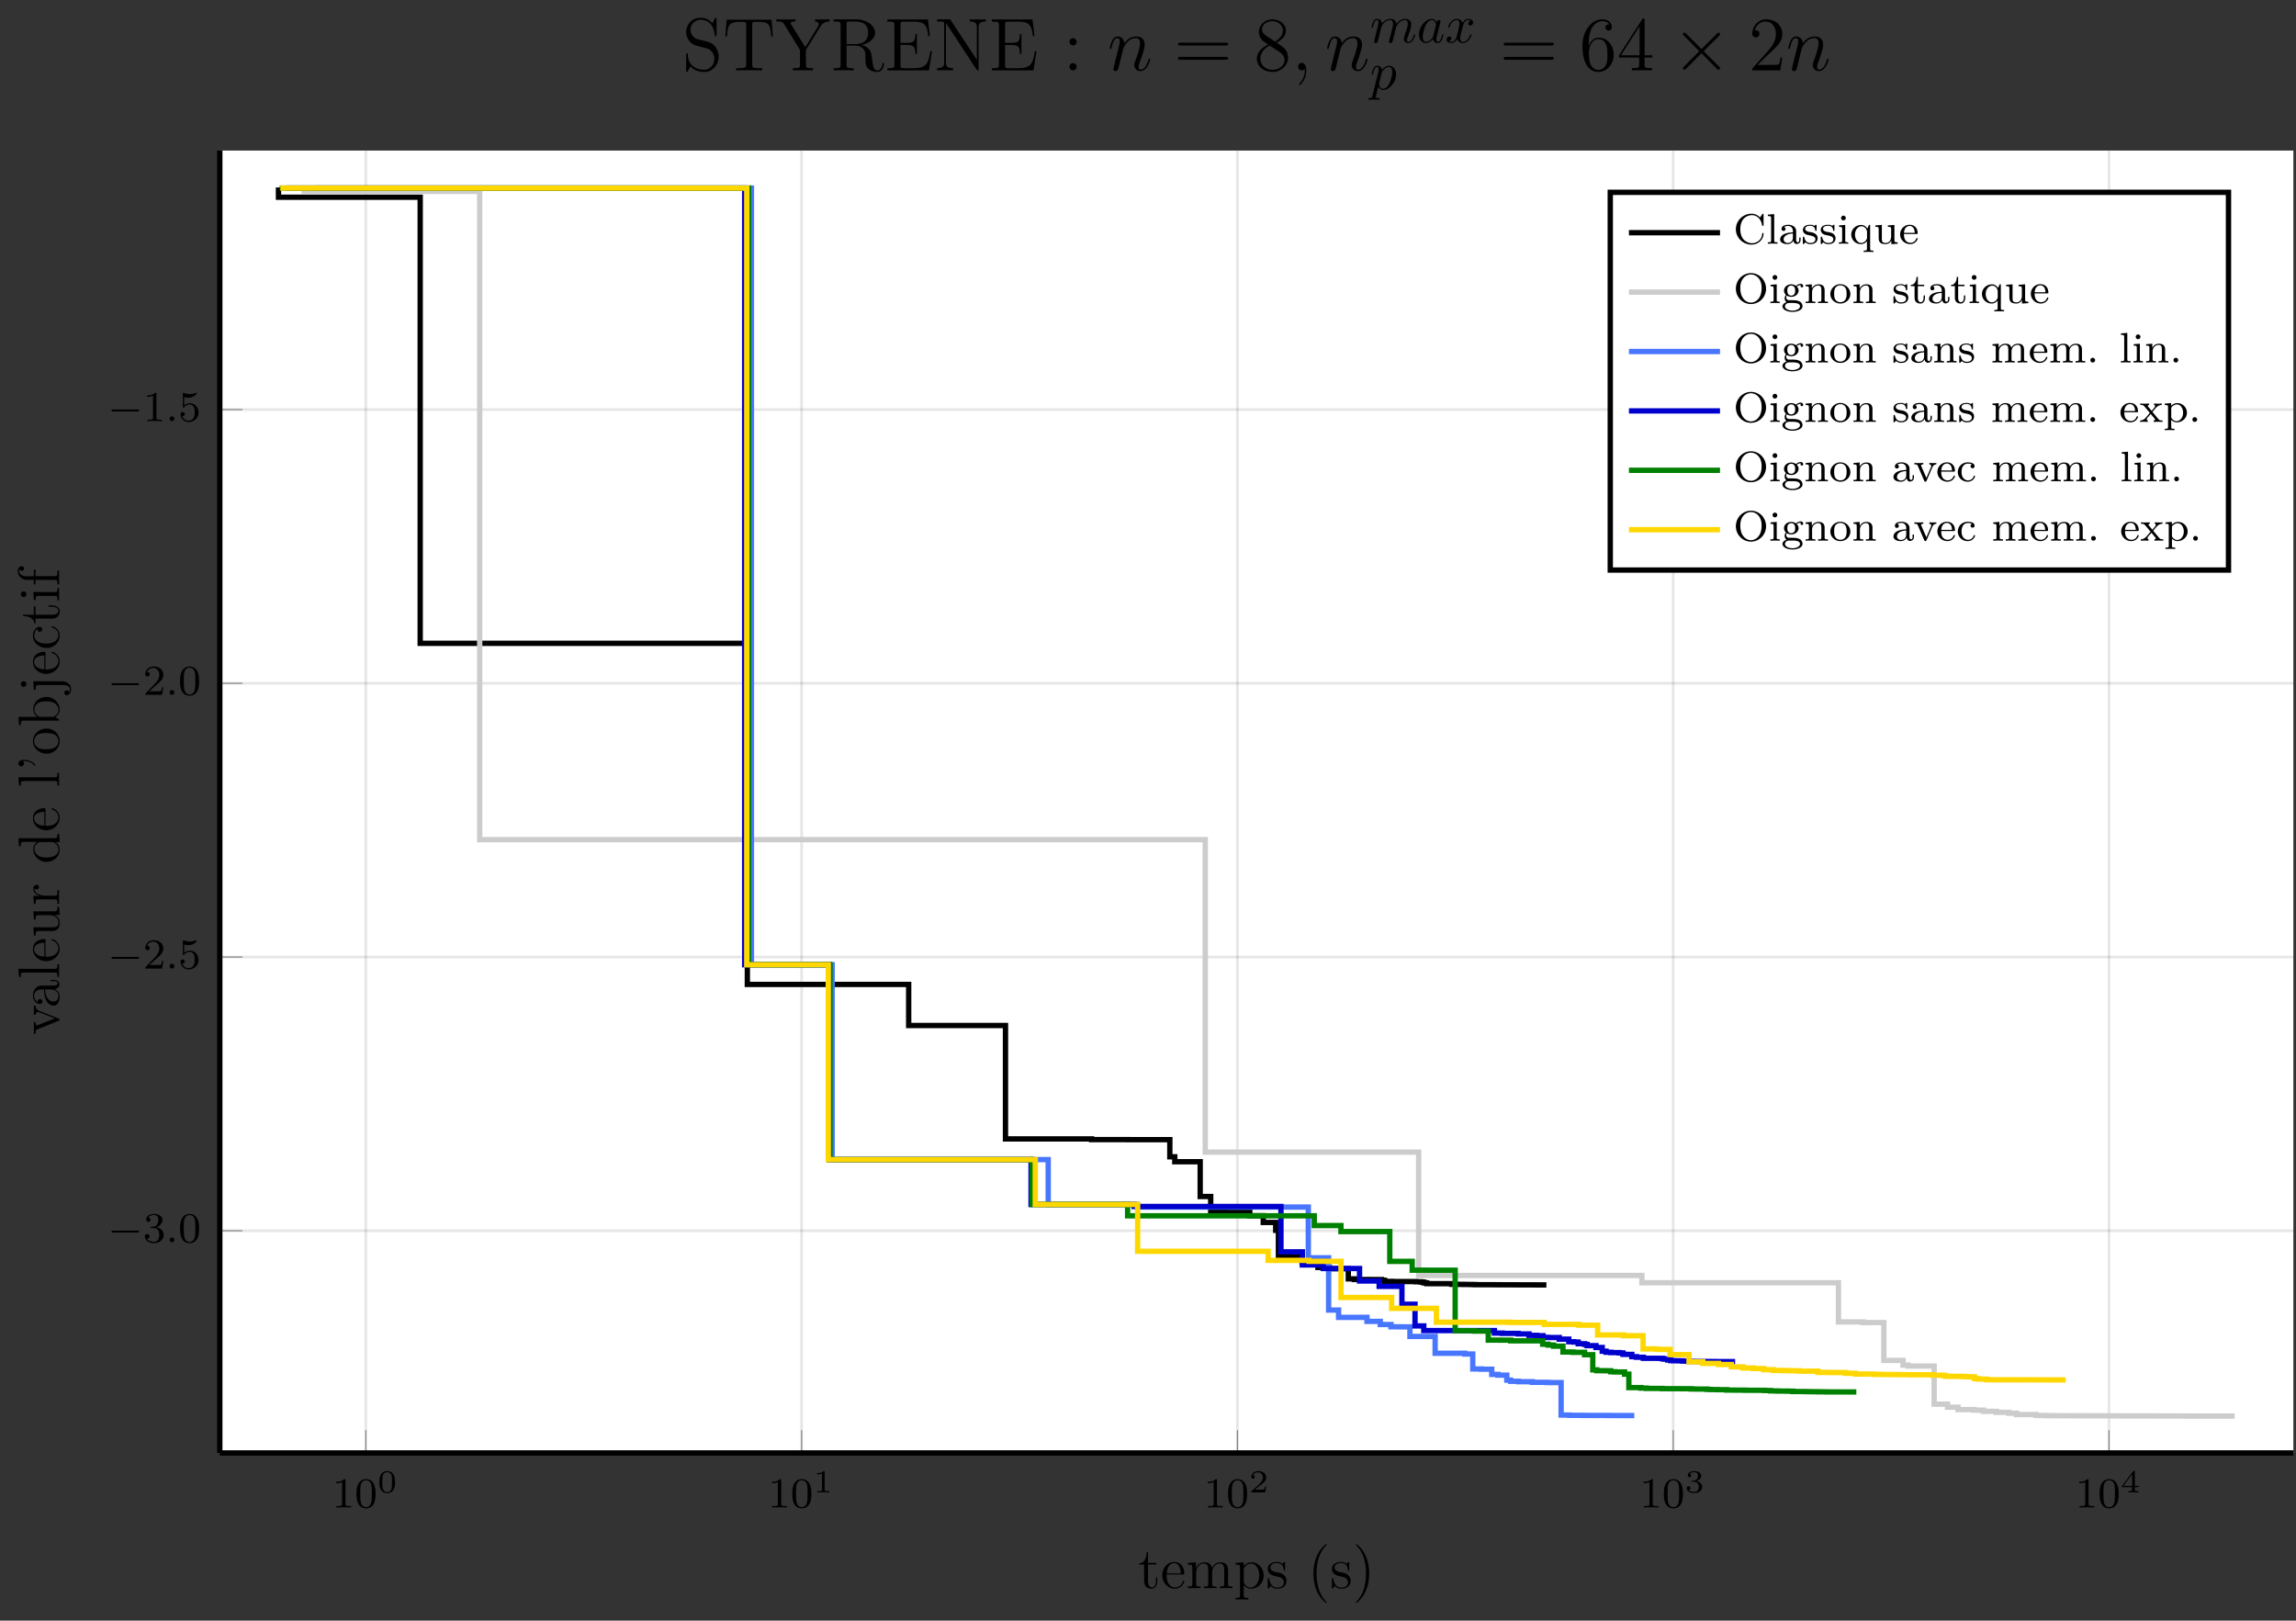 <?xml version="1.0" encoding="UTF-8"?>
<svg xmlns="http://www.w3.org/2000/svg" xmlns:xlink="http://www.w3.org/1999/xlink" width="428.707pt" height="302.604pt" viewBox="0 0 428.707 302.604" version="1.1">
<rect x="0" y="0" width="428.707" height="302.604" fill="#333333" stroke="none"/>
<defs>
<g>
<symbol overflow="visible" id="glyph-1582152674717030-0-0">
<path style="stroke:none;" d=""/>
</symbol>
<symbol overflow="visible" id="glyph-1582152674717030-0-1">
<path style="stroke:none;" d="M 2.5 -5.078 C 2.5 -5.297 2.484 -5.297 2.266 -5.297 C 1.938 -4.984 1.516 -4.797 0.766 -4.797 L 0.766 -4.531 C 0.984 -4.531 1.406 -4.531 1.875 -4.734 L 1.875 -0.656 C 1.875 -0.359 1.844 -0.266 1.094 -0.266 L 0.812 -0.266 L 0.812 0 C 1.141 -0.031 1.828 -0.031 2.188 -0.031 C 2.547 -0.031 3.234 -0.031 3.562 0 L 3.562 -0.266 L 3.281 -0.266 C 2.531 -0.266 2.5 -0.359 2.5 -0.656 Z M 2.5 -5.078 "/>
</symbol>
<symbol overflow="visible" id="glyph-1582152674717030-0-2">
<path style="stroke:none;" d="M 3.891 -2.547 C 3.891 -3.391 3.812 -3.906 3.547 -4.422 C 3.203 -5.125 2.547 -5.297 2.109 -5.297 C 1.109 -5.297 0.734 -4.547 0.625 -4.328 C 0.344 -3.75 0.328 -2.953 0.328 -2.547 C 0.328 -2.016 0.344 -1.219 0.734 -0.578 C 1.094 0.016 1.688 0.172 2.109 0.172 C 2.5 0.172 3.172 0.047 3.578 -0.734 C 3.875 -1.312 3.891 -2.031 3.891 -2.547 Z M 2.109 -0.062 C 1.844 -0.062 1.297 -0.188 1.125 -1.016 C 1.031 -1.469 1.031 -2.219 1.031 -2.641 C 1.031 -3.188 1.031 -3.75 1.125 -4.188 C 1.297 -5 1.906 -5.078 2.109 -5.078 C 2.375 -5.078 2.938 -4.938 3.094 -4.219 C 3.188 -3.781 3.188 -3.172 3.188 -2.641 C 3.188 -2.172 3.188 -1.453 3.094 -1 C 2.922 -0.172 2.375 -0.062 2.109 -0.062 Z M 2.109 -0.062 "/>
</symbol>
<symbol overflow="visible" id="glyph-1582152674717030-0-3">
<path style="stroke:none;" d="M 2.016 -2.656 C 2.641 -2.656 3.047 -2.203 3.047 -1.359 C 3.047 -0.359 2.484 -0.078 2.062 -0.078 C 1.625 -0.078 1.016 -0.234 0.734 -0.656 C 1.031 -0.656 1.234 -0.844 1.234 -1.094 C 1.234 -1.359 1.047 -1.531 0.781 -1.531 C 0.578 -1.531 0.344 -1.406 0.344 -1.078 C 0.344 -0.328 1.156 0.172 2.078 0.172 C 3.125 0.172 3.875 -0.562 3.875 -1.359 C 3.875 -2.031 3.344 -2.625 2.531 -2.812 C 3.156 -3.031 3.641 -3.562 3.641 -4.203 C 3.641 -4.844 2.922 -5.297 2.094 -5.297 C 1.234 -5.297 0.594 -4.844 0.594 -4.234 C 0.594 -3.938 0.781 -3.812 1 -3.812 C 1.25 -3.812 1.406 -3.984 1.406 -4.219 C 1.406 -4.516 1.141 -4.625 0.969 -4.625 C 1.312 -5.062 1.922 -5.094 2.062 -5.094 C 2.266 -5.094 2.875 -5.031 2.875 -4.203 C 2.875 -3.656 2.641 -3.312 2.531 -3.188 C 2.297 -2.938 2.109 -2.922 1.625 -2.891 C 1.469 -2.891 1.406 -2.875 1.406 -2.766 C 1.406 -2.656 1.484 -2.656 1.625 -2.656 Z M 2.016 -2.656 "/>
</symbol>
<symbol overflow="visible" id="glyph-1582152674717030-0-4">
<path style="stroke:none;" d="M 2.25 -1.625 C 2.375 -1.75 2.703 -2.016 2.844 -2.125 C 3.328 -2.578 3.797 -3.016 3.797 -3.734 C 3.797 -4.688 3 -5.297 2.016 -5.297 C 1.047 -5.297 0.422 -4.578 0.422 -3.859 C 0.422 -3.469 0.734 -3.422 0.844 -3.422 C 1.016 -3.422 1.266 -3.531 1.266 -3.844 C 1.266 -4.25 0.859 -4.25 0.766 -4.25 C 1 -4.844 1.531 -5.031 1.922 -5.031 C 2.656 -5.031 3.047 -4.406 3.047 -3.734 C 3.047 -2.906 2.469 -2.297 1.516 -1.344 L 0.516 -0.297 C 0.422 -0.219 0.422 -0.203 0.422 0 L 3.562 0 L 3.797 -1.422 L 3.547 -1.422 C 3.531 -1.266 3.469 -0.875 3.375 -0.719 C 3.328 -0.656 2.719 -0.656 2.594 -0.656 L 1.172 -0.656 Z M 2.25 -1.625 "/>
</symbol>
<symbol overflow="visible" id="glyph-1582152674717030-0-5">
<path style="stroke:none;" d="M 1.109 -4.484 C 1.219 -4.453 1.531 -4.359 1.875 -4.359 C 2.875 -4.359 3.469 -5.062 3.469 -5.188 C 3.469 -5.281 3.422 -5.297 3.375 -5.297 C 3.359 -5.297 3.344 -5.297 3.281 -5.266 C 2.969 -5.141 2.594 -5.047 2.172 -5.047 C 1.703 -5.047 1.312 -5.156 1.062 -5.266 C 0.984 -5.297 0.969 -5.297 0.953 -5.297 C 0.859 -5.297 0.859 -5.219 0.859 -5.062 L 0.859 -2.734 C 0.859 -2.594 0.859 -2.5 0.984 -2.5 C 1.047 -2.5 1.062 -2.531 1.109 -2.594 C 1.203 -2.703 1.5 -3.109 2.188 -3.109 C 2.625 -3.109 2.844 -2.75 2.922 -2.594 C 3.047 -2.312 3.062 -1.938 3.062 -1.641 C 3.062 -1.344 3.062 -0.906 2.844 -0.562 C 2.688 -0.312 2.359 -0.078 1.938 -0.078 C 1.422 -0.078 0.922 -0.391 0.734 -0.922 C 0.75 -0.906 0.812 -0.906 0.812 -0.906 C 1.031 -0.906 1.219 -1.047 1.219 -1.297 C 1.219 -1.594 0.984 -1.703 0.828 -1.703 C 0.672 -1.703 0.422 -1.625 0.422 -1.281 C 0.422 -0.562 1.047 0.172 1.953 0.172 C 2.953 0.172 3.797 -0.609 3.797 -1.594 C 3.797 -2.516 3.125 -3.344 2.188 -3.344 C 1.797 -3.344 1.422 -3.219 1.109 -2.938 Z M 1.109 -4.484 "/>
</symbol>
<symbol overflow="visible" id="glyph-1582152674717030-1-0">
<path style="stroke:none;" d=""/>
</symbol>
<symbol overflow="visible" id="glyph-1582152674717030-1-1">
<path style="stroke:none;" d="M 3.297 -1.906 C 3.297 -2.344 3.297 -3.984 1.828 -3.984 C 0.359 -3.984 0.359 -2.344 0.359 -1.906 C 0.359 -1.484 0.359 0.125 1.828 0.125 C 3.297 0.125 3.297 -1.484 3.297 -1.906 Z M 1.828 -0.062 C 1.578 -0.062 1.172 -0.188 1.016 -0.688 C 0.922 -1.031 0.922 -1.609 0.922 -1.984 C 0.922 -2.391 0.922 -2.844 1.016 -3.172 C 1.156 -3.703 1.609 -3.781 1.828 -3.781 C 2.094 -3.781 2.5 -3.656 2.625 -3.203 C 2.719 -2.891 2.719 -2.453 2.719 -1.984 C 2.719 -1.609 2.719 -1 2.625 -0.672 C 2.453 -0.141 2.016 -0.062 1.828 -0.062 Z M 1.828 -0.062 "/>
</symbol>
<symbol overflow="visible" id="glyph-1582152674717030-1-2">
<path style="stroke:none;" d="M 2.141 -3.797 C 2.141 -3.984 2.125 -3.984 1.938 -3.984 C 1.547 -3.594 0.938 -3.594 0.719 -3.594 L 0.719 -3.359 C 0.875 -3.359 1.281 -3.359 1.641 -3.531 L 1.641 -0.516 C 1.641 -0.312 1.641 -0.234 1.016 -0.234 L 0.766 -0.234 L 0.766 0 C 1.094 -0.031 1.562 -0.031 1.891 -0.031 C 2.219 -0.031 2.688 -0.031 3.016 0 L 3.016 -0.234 L 2.766 -0.234 C 2.141 -0.234 2.141 -0.312 2.141 -0.516 Z M 2.141 -3.797 "/>
</symbol>
<symbol overflow="visible" id="glyph-1582152674717030-1-3">
<path style="stroke:none;" d="M 3.219 -1.125 L 3 -1.125 C 2.984 -1.031 2.922 -0.641 2.844 -0.578 C 2.797 -0.531 2.312 -0.531 2.219 -0.531 L 1.109 -0.531 L 1.875 -1.156 C 2.078 -1.328 2.609 -1.703 2.797 -1.891 C 2.969 -2.062 3.219 -2.375 3.219 -2.797 C 3.219 -3.547 2.547 -3.984 1.734 -3.984 C 0.969 -3.984 0.438 -3.469 0.438 -2.906 C 0.438 -2.609 0.688 -2.562 0.75 -2.562 C 0.906 -2.562 1.078 -2.672 1.078 -2.891 C 1.078 -3.016 1 -3.219 0.734 -3.219 C 0.875 -3.516 1.234 -3.75 1.656 -3.75 C 2.281 -3.75 2.609 -3.281 2.609 -2.797 C 2.609 -2.375 2.328 -1.938 1.922 -1.547 L 0.5 -0.25 C 0.438 -0.188 0.438 -0.188 0.438 0 L 3.031 0 Z M 3.219 -1.125 "/>
</symbol>
<symbol overflow="visible" id="glyph-1582152674717030-1-4">
<path style="stroke:none;" d="M 1.766 -1.984 C 2.266 -1.984 2.609 -1.641 2.609 -1.031 C 2.609 -0.375 2.219 -0.094 1.781 -0.094 C 1.609 -0.094 1 -0.125 0.734 -0.469 C 0.969 -0.5 1.062 -0.656 1.062 -0.812 C 1.062 -1.016 0.922 -1.156 0.719 -1.156 C 0.562 -1.156 0.375 -1.047 0.375 -0.797 C 0.375 -0.203 1.031 0.125 1.797 0.125 C 2.688 0.125 3.266 -0.438 3.266 -1.031 C 3.266 -1.469 2.938 -1.938 2.219 -2.109 C 2.703 -2.266 3.078 -2.656 3.078 -3.141 C 3.078 -3.625 2.516 -3.984 1.797 -3.984 C 1.094 -3.984 0.562 -3.656 0.562 -3.172 C 0.562 -2.906 0.766 -2.844 0.891 -2.844 C 1.047 -2.844 1.203 -2.938 1.203 -3.156 C 1.203 -3.344 1.078 -3.453 0.906 -3.469 C 1.188 -3.781 1.734 -3.781 1.797 -3.781 C 2.094 -3.781 2.484 -3.641 2.484 -3.141 C 2.484 -2.812 2.297 -2.234 1.688 -2.203 C 1.578 -2.203 1.422 -2.188 1.375 -2.188 C 1.312 -2.172 1.25 -2.172 1.25 -2.078 C 1.25 -1.984 1.312 -1.984 1.406 -1.984 Z M 1.766 -1.984 "/>
</symbol>
<symbol overflow="visible" id="glyph-1582152674717030-1-5">
<path style="stroke:none;" d="M 3.375 -0.984 L 3.375 -1.219 L 2.672 -1.219 L 2.672 -3.859 C 2.672 -4 2.672 -4.047 2.531 -4.047 C 2.422 -4.047 2.406 -4.016 2.359 -3.953 L 0.281 -1.219 L 0.281 -0.984 L 2.141 -0.984 L 2.141 -0.5 C 2.141 -0.312 2.141 -0.234 1.641 -0.234 L 1.453 -0.234 L 1.453 0 C 1.578 0 2.141 -0.031 2.406 -0.031 C 2.672 -0.031 3.234 0 3.344 0 L 3.344 -0.234 L 3.172 -0.234 C 2.672 -0.234 2.672 -0.312 2.672 -0.5 L 2.672 -0.984 Z M 2.172 -3.391 L 2.172 -1.219 L 0.531 -1.219 Z M 2.172 -3.391 "/>
</symbol>
<symbol overflow="visible" id="glyph-1582152674717030-2-0">
<path style="stroke:none;" d=""/>
</symbol>
<symbol overflow="visible" id="glyph-1582152674717030-2-1">
<path style="stroke:none;" d="M 5.562 -1.812 C 5.703 -1.812 5.875 -1.812 5.875 -1.984 C 5.875 -2.172 5.703 -2.172 5.562 -2.172 L 1 -2.172 C 0.875 -2.172 0.703 -2.172 0.703 -1.984 C 0.703 -1.812 0.875 -1.812 1 -1.812 Z M 5.562 -1.812 "/>
</symbol>
<symbol overflow="visible" id="glyph-1582152674717030-3-0">
<path style="stroke:none;" d=""/>
</symbol>
<symbol overflow="visible" id="glyph-1582152674717030-3-1">
<path style="stroke:none;" d="M 1.625 -0.438 C 1.625 -0.703 1.391 -0.891 1.172 -0.891 C 0.922 -0.891 0.734 -0.672 0.734 -0.453 C 0.734 -0.172 0.953 0 1.172 0 C 1.422 0 1.625 -0.203 1.625 -0.438 Z M 1.625 -0.438 "/>
</symbol>
<symbol overflow="visible" id="glyph-1582152674717030-4-0">
<path style="stroke:none;" d=""/>
</symbol>
<symbol overflow="visible" id="glyph-1582152674717030-4-1">
<path style="stroke:none;" d="M 3.578 -1.359 L 3.578 -1.984 L 3.328 -1.984 L 3.328 -1.375 C 3.328 -0.594 3.016 -0.125 2.578 -0.125 C 1.844 -0.125 1.844 -1.156 1.844 -1.344 L 1.844 -4.406 L 3.391 -4.406 L 3.391 -4.719 L 1.844 -4.719 L 1.844 -6.734 L 1.594 -6.734 C 1.594 -5.703 1.188 -4.656 0.203 -4.625 L 0.203 -4.406 L 1.125 -4.406 L 1.125 -1.359 C 1.125 -0.141 1.938 0.109 2.516 0.109 C 3.203 0.109 3.578 -0.562 3.578 -1.359 Z M 3.578 -1.359 "/>
</symbol>
<symbol overflow="visible" id="glyph-1582152674717030-4-2">
<path style="stroke:none;" d="M 4.453 -1.297 C 4.453 -1.375 4.406 -1.406 4.344 -1.406 C 4.25 -1.406 4.234 -1.359 4.203 -1.297 C 3.922 -0.391 3.188 -0.125 2.734 -0.125 C 2.266 -0.125 1.156 -0.438 1.156 -2.328 L 1.156 -2.547 L 4.188 -2.547 C 4.438 -2.547 4.453 -2.547 4.453 -2.75 C 4.453 -3.859 3.859 -4.891 2.547 -4.891 C 1.297 -4.891 0.328 -3.75 0.328 -2.406 C 0.328 -0.953 1.453 0.109 2.656 0.109 C 3.969 0.109 4.453 -1.078 4.453 -1.297 Z M 3.781 -2.75 L 1.172 -2.75 C 1.266 -4.469 2.219 -4.672 2.531 -4.672 C 3.703 -4.672 3.766 -3.125 3.781 -2.75 Z M 3.781 -2.75 "/>
</symbol>
<symbol overflow="visible" id="glyph-1582152674717030-4-3">
<path style="stroke:none;" d="M 8.688 0 L 8.688 -0.312 C 8.141 -0.312 7.859 -0.312 7.859 -0.641 L 7.859 -2.656 C 7.859 -3.688 7.859 -3.984 7.594 -4.344 C 7.281 -4.766 6.766 -4.828 6.391 -4.828 C 5.484 -4.828 5.031 -4.172 4.859 -3.75 C 4.703 -4.594 4.109 -4.828 3.422 -4.828 C 2.359 -4.828 1.938 -3.922 1.844 -3.703 L 1.844 -4.828 L 0.344 -4.703 L 0.344 -4.391 C 1.094 -4.391 1.188 -4.312 1.188 -3.781 L 1.188 -0.812 C 1.188 -0.312 1.062 -0.312 0.344 -0.312 L 0.344 0 C 0.641 -0.016 1.234 -0.016 1.531 -0.016 C 1.844 -0.016 2.438 -0.016 2.734 0 L 2.734 -0.312 C 2.031 -0.312 1.891 -0.312 1.891 -0.812 L 1.891 -2.844 C 1.891 -4 2.656 -4.609 3.328 -4.609 C 4.016 -4.609 4.156 -4.047 4.156 -3.391 L 4.156 -0.812 C 4.156 -0.312 4.047 -0.312 3.328 -0.312 L 3.328 0 C 3.609 -0.016 4.203 -0.016 4.516 -0.016 C 4.828 -0.016 5.422 -0.016 5.703 0 L 5.703 -0.312 C 5 -0.312 4.875 -0.312 4.875 -0.812 L 4.875 -2.844 C 4.875 -4 5.625 -4.609 6.312 -4.609 C 6.984 -4.609 7.141 -4.047 7.141 -3.391 L 7.141 -0.812 C 7.141 -0.312 7.016 -0.312 6.312 -0.312 L 6.312 0 C 6.594 -0.016 7.188 -0.016 7.484 -0.016 C 7.812 -0.016 8.406 -0.016 8.688 0 Z M 8.688 0 "/>
</symbol>
<symbol overflow="visible" id="glyph-1582152674717030-4-4">
<path style="stroke:none;" d="M 5.562 -2.359 C 5.562 -3.75 4.531 -4.828 3.344 -4.828 C 2.375 -4.828 1.859 -4.141 1.828 -4.094 L 1.828 -4.828 L 0.312 -4.703 L 0.312 -4.391 C 1.078 -4.391 1.141 -4.312 1.141 -3.828 L 1.141 1.312 C 1.141 1.812 1.016 1.812 0.312 1.812 L 0.312 2.125 C 0.594 2.109 1.188 2.109 1.484 2.109 C 1.812 2.109 2.406 2.109 2.688 2.125 L 2.688 1.812 C 1.984 1.812 1.844 1.812 1.844 1.312 L 1.844 -0.594 C 2.047 -0.312 2.5 0.109 3.203 0.109 C 4.453 0.109 5.562 -0.953 5.562 -2.359 Z M 4.734 -2.359 C 4.734 -1.062 3.984 -0.109 3.141 -0.109 C 2.797 -0.109 2.484 -0.25 2.266 -0.453 C 2.016 -0.719 1.844 -0.938 1.844 -1.234 L 1.844 -3.5 C 1.844 -3.703 1.844 -3.719 1.969 -3.891 C 2.297 -4.375 2.844 -4.594 3.25 -4.594 C 4.078 -4.594 4.734 -3.594 4.734 -2.359 Z M 4.734 -2.359 "/>
</symbol>
<symbol overflow="visible" id="glyph-1582152674717030-4-5">
<path style="stroke:none;" d="M 3.859 -1.391 C 3.859 -1.984 3.5 -2.328 3.391 -2.438 C 3 -2.766 2.703 -2.844 1.984 -2.969 C 1.656 -3.031 0.859 -3.188 0.859 -3.844 C 0.859 -4.188 1.078 -4.688 2.062 -4.688 C 3.266 -4.688 3.328 -3.672 3.359 -3.328 C 3.359 -3.234 3.438 -3.234 3.469 -3.234 C 3.594 -3.234 3.594 -3.297 3.594 -3.5 L 3.594 -4.641 C 3.594 -4.828 3.594 -4.891 3.484 -4.891 C 3.391 -4.891 3.188 -4.641 3.109 -4.547 C 2.766 -4.812 2.438 -4.891 2.078 -4.891 C 0.75 -4.891 0.359 -4.156 0.359 -3.562 C 0.359 -3.438 0.359 -3.062 0.781 -2.672 C 1.125 -2.359 1.5 -2.297 2 -2.188 C 2.609 -2.062 2.75 -2.031 3.016 -1.812 C 3.219 -1.656 3.359 -1.406 3.359 -1.109 C 3.359 -0.641 3.094 -0.109 2.125 -0.109 C 1.406 -0.109 0.875 -0.531 0.641 -1.625 C 0.594 -1.812 0.578 -1.844 0.578 -1.844 C 0.562 -1.891 0.516 -1.891 0.484 -1.891 C 0.359 -1.891 0.359 -1.828 0.359 -1.625 L 0.359 -0.141 C 0.359 0.062 0.359 0.109 0.469 0.109 C 0.531 0.109 0.531 0.094 0.719 -0.125 C 0.781 -0.203 0.781 -0.234 0.938 -0.406 C 1.359 0.109 1.953 0.109 2.141 0.109 C 3.281 0.109 3.859 -0.531 3.859 -1.391 Z M 3.859 -1.391 "/>
</symbol>
<symbol overflow="visible" id="glyph-1582152674717030-4-6">
<path style="stroke:none;" d="M 3.562 2.656 C 3.562 2.625 3.562 2.609 3.375 2.422 C 2.281 1.312 1.672 -0.5 1.672 -2.734 C 1.672 -4.859 2.172 -6.688 3.453 -7.969 C 3.562 -8.078 3.562 -8.094 3.562 -8.125 C 3.562 -8.188 3.5 -8.219 3.469 -8.219 C 3.312 -8.219 2.422 -7.422 1.891 -6.359 C 1.328 -5.25 1.078 -4.078 1.078 -2.734 C 1.078 -1.75 1.234 -0.453 1.797 0.719 C 2.438 2.031 3.344 2.75 3.469 2.75 C 3.5 2.75 3.562 2.734 3.562 2.656 Z M 3.562 2.656 "/>
</symbol>
<symbol overflow="visible" id="glyph-1582152674717030-4-7">
<path style="stroke:none;" d="M 3.094 -2.734 C 3.094 -3.562 2.984 -4.922 2.359 -6.188 C 1.719 -7.5 0.828 -8.219 0.703 -8.219 C 0.656 -8.219 0.609 -8.188 0.609 -8.125 C 0.609 -8.094 0.609 -8.078 0.781 -7.891 C 1.891 -6.781 2.5 -4.969 2.5 -2.734 C 2.5 -0.609 1.984 1.219 0.719 2.516 C 0.609 2.609 0.609 2.625 0.609 2.656 C 0.609 2.734 0.656 2.75 0.703 2.75 C 0.844 2.75 1.734 1.953 2.281 0.891 C 2.844 -0.234 3.094 -1.406 3.094 -2.734 Z M 3.094 -2.734 "/>
</symbol>
<symbol overflow="visible" id="glyph-1582152674717030-5-0">
<path style="stroke:none;" d=""/>
</symbol>
<symbol overflow="visible" id="glyph-1582152674717030-5-1">
<path style="stroke:none;" d="M -4.406 -5.453 L -4.719 -5.453 C -4.703 -5.141 -4.703 -4.984 -4.703 -4.641 L -4.719 -3.75 L -4.406 -3.75 C -4.375 -4.203 -4.047 -4.266 -3.938 -4.266 C -3.828 -4.266 -3.781 -4.234 -3.641 -4.188 L -0.828 -3.062 L -3.906 -1.844 C -4.062 -1.781 -4.062 -1.781 -4.125 -1.781 C -4.406 -1.781 -4.406 -2.188 -4.406 -2.391 L -4.719 -2.391 C -4.703 -2.109 -4.703 -1.547 -4.703 -1.25 L -4.719 -0.203 L -4.406 -0.203 C -4.406 -0.812 -4.359 -0.922 -4.016 -1.047 L -0.094 -2.625 C 0.062 -2.672 0.109 -2.688 0.109 -2.828 C 0.109 -2.906 0.094 -2.969 -0.094 -3.047 L -3.688 -4.469 C -3.922 -4.562 -4.391 -4.75 -4.406 -5.453 Z M -4.406 -5.453 "/>
</symbol>
<symbol overflow="visible" id="glyph-1582152674717030-5-2">
<path style="stroke:none;" d="M -0.969 -5.188 L -1.594 -5.188 L -1.594 -4.953 L -0.969 -4.953 C -0.344 -4.953 -0.266 -4.688 -0.266 -4.531 C -0.266 -4.125 -0.844 -4.125 -1 -4.125 L -2.922 -4.125 C -3.516 -4.125 -3.953 -4.125 -4.375 -3.641 C -4.734 -3.25 -4.891 -2.766 -4.891 -2.281 C -4.891 -1.375 -4.297 -0.688 -3.578 -0.688 C -3.266 -0.688 -3.109 -0.891 -3.109 -1.156 C -3.109 -1.406 -3.297 -1.594 -3.562 -1.594 C -4.016 -1.594 -4.016 -1.203 -4.016 -1.047 C -4.469 -1.297 -4.672 -1.812 -4.672 -2.25 C -4.672 -2.766 -4.25 -3.406 -3.266 -3.406 L -2.828 -3.406 C -2.797 -1.203 -1.875 -0.375 -1.031 -0.375 C -0.172 -0.375 0.109 -1.375 0.109 -2.047 C 0.109 -2.766 -0.328 -3.266 -0.859 -3.469 C -0.344 -3.516 0.062 -3.859 0.062 -4.328 C 0.062 -4.562 -0.094 -5.188 -0.969 -5.188 Z M -1.547 -3.406 C -0.469 -3.406 -0.109 -2.609 -0.109 -2.141 C -0.109 -1.594 -0.5 -1.156 -1.031 -1.156 C -2.469 -1.156 -2.609 -3.016 -2.625 -3.406 Z M -1.547 -3.406 "/>
</symbol>
<symbol overflow="visible" id="glyph-1582152674717030-5-3">
<path style="stroke:none;" d="M 0 -2.719 L -0.312 -2.719 C -0.312 -2.016 -0.312 -1.891 -0.812 -1.891 L -7.594 -1.891 L -7.484 -0.359 L -7.156 -0.359 C -7.156 -1.109 -7.094 -1.188 -6.547 -1.188 L -0.812 -1.188 C -0.312 -1.188 -0.312 -1.078 -0.312 -0.359 L 0 -0.359 C -0.016 -0.672 -0.016 -1.203 -0.016 -1.531 C -0.016 -1.859 -0.016 -2.406 0 -2.719 Z M 0 -2.719 "/>
</symbol>
<symbol overflow="visible" id="glyph-1582152674717030-5-4">
<path style="stroke:none;" d="M -1.297 -4.453 C -1.375 -4.453 -1.406 -4.406 -1.406 -4.344 C -1.406 -4.25 -1.359 -4.234 -1.297 -4.203 C -0.391 -3.922 -0.125 -3.188 -0.125 -2.734 C -0.125 -2.266 -0.438 -1.156 -2.328 -1.156 L -2.547 -1.156 L -2.547 -4.188 C -2.547 -4.438 -2.547 -4.453 -2.75 -4.453 C -3.859 -4.453 -4.891 -3.859 -4.891 -2.547 C -4.891 -1.297 -3.75 -0.328 -2.406 -0.328 C -0.953 -0.328 0.109 -1.453 0.109 -2.656 C 0.109 -3.969 -1.078 -4.453 -1.297 -4.453 Z M -2.75 -3.781 L -2.75 -1.172 C -4.469 -1.266 -4.672 -2.219 -4.672 -2.531 C -4.672 -3.703 -3.125 -3.766 -2.75 -3.781 Z M -2.75 -3.781 "/>
</symbol>
<symbol overflow="visible" id="glyph-1582152674717030-5-5">
<path style="stroke:none;" d="M 0 -5.703 L -0.312 -5.703 C -0.312 -4.969 -0.391 -4.875 -0.938 -4.875 L -4.828 -4.875 L -4.703 -3.328 L -4.391 -3.328 C -4.391 -4.078 -4.312 -4.156 -3.781 -4.156 L -1.812 -4.156 C -0.891 -4.156 -0.109 -3.672 -0.109 -2.844 C -0.109 -1.953 -0.625 -1.891 -1.203 -1.891 L -4.828 -1.891 L -4.703 -0.344 L -4.391 -0.344 C -4.391 -1.188 -4.359 -1.188 -3.391 -1.188 L -1.734 -1.188 C -1.062 -1.188 -0.672 -1.188 -0.312 -1.516 C -0.016 -1.781 0.109 -2.219 0.109 -2.781 C 0.109 -2.969 0.109 -3.312 -0.203 -3.688 C -0.453 -4.016 -0.875 -4.188 -0.875 -4.188 L 0.109 -4.188 Z M 0 -5.703 "/>
</symbol>
<symbol overflow="visible" id="glyph-1582152674717030-5-6">
<path style="stroke:none;" d="M -4.188 -3.859 C -4.531 -3.859 -4.828 -3.578 -4.828 -3.094 C -4.828 -2.172 -3.828 -1.844 -3.609 -1.781 L -4.828 -1.781 L -4.703 -0.312 L -4.391 -0.312 C -4.391 -1.047 -4.312 -1.141 -3.781 -1.141 L -0.812 -1.141 C -0.312 -1.141 -0.312 -1.016 -0.312 -0.312 L 0 -0.312 C -0.016 -0.609 -0.016 -1.219 -0.016 -1.547 C -0.016 -1.844 -0.016 -2.625 0 -2.875 L -0.312 -2.875 L -0.312 -2.656 C -0.312 -1.844 -0.438 -1.828 -0.828 -1.828 L -2.547 -1.828 C -3.609 -1.828 -4.609 -2.266 -4.609 -3.109 C -4.609 -3.203 -4.609 -3.219 -4.594 -3.266 C -4.562 -3.172 -4.484 -3 -4.188 -3 C -3.875 -3 -3.75 -3.25 -3.75 -3.422 C -3.75 -3.641 -3.906 -3.859 -4.188 -3.859 Z M -4.188 -3.859 "/>
</symbol>
<symbol overflow="visible" id="glyph-1582152674717030-5-7">
<path style="stroke:none;" d="M 0 -5.641 L -0.312 -5.641 C -0.312 -4.891 -0.391 -4.812 -0.938 -4.812 L -7.594 -4.812 L -7.484 -3.281 L -7.156 -3.281 C -7.156 -4.031 -7.094 -4.125 -6.547 -4.125 L -4.125 -4.125 C -4.453 -3.891 -4.828 -3.422 -4.828 -2.75 C -4.828 -1.484 -3.75 -0.391 -2.359 -0.391 C -0.969 -0.391 0.109 -1.422 0.109 -2.625 C 0.109 -3.469 -0.438 -3.938 -0.641 -4.094 L 0.109 -4.094 Z M -1.281 -4.094 C -1.078 -4.094 -1.047 -4.094 -0.812 -3.938 C -0.422 -3.688 -0.109 -3.234 -0.109 -2.688 C -0.109 -2.406 -0.219 -1.219 -2.344 -1.219 C -3.125 -1.219 -3.578 -1.344 -3.938 -1.594 C -4.266 -1.812 -4.609 -2.25 -4.609 -2.797 C -4.609 -3.469 -4.125 -3.859 -3.938 -3.969 C -3.75 -4.094 -3.734 -4.094 -3.531 -4.094 Z M -1.281 -4.094 "/>
</symbol>
<symbol overflow="visible" id="glyph-1582152674717030-5-8">
<path style="stroke:none;" d="M -6.484 -2.172 C -7.156 -2.172 -7.594 -1.922 -7.594 -1.484 C -7.594 -1.156 -7.359 -0.953 -7.078 -0.953 C -6.781 -0.953 -6.531 -1.156 -6.531 -1.484 C -6.531 -1.781 -6.766 -1.922 -6.766 -1.922 C -6.688 -1.938 -6.625 -1.953 -6.484 -1.953 C -6.328 -1.953 -5.438 -1.953 -4.688 -1.188 C -4.594 -1.094 -4.562 -1.094 -4.531 -1.094 C -4.484 -1.094 -4.422 -1.156 -4.422 -1.203 C -4.422 -1.297 -5.234 -2.172 -6.484 -2.172 Z M -6.484 -2.172 "/>
</symbol>
<symbol overflow="visible" id="glyph-1582152674717030-5-9">
<path style="stroke:none;" d="M -2.344 -5.031 C -3.75 -5.031 -4.891 -3.953 -4.891 -2.688 C -4.891 -1.375 -3.719 -0.328 -2.344 -0.328 C -0.938 -0.328 0.109 -1.422 0.109 -2.672 C 0.109 -3.969 -0.969 -5.031 -2.344 -5.031 Z M -2.438 -4.188 C -2.062 -4.188 -1.375 -4.188 -0.859 -3.906 C -0.344 -3.609 -0.125 -3.094 -0.125 -2.688 C -0.125 -2.281 -0.312 -1.781 -0.844 -1.469 C -1.344 -1.172 -1.984 -1.156 -2.438 -1.156 C -2.859 -1.156 -3.531 -1.156 -4.016 -1.5 C -4.484 -1.812 -4.672 -2.297 -4.672 -2.672 C -4.672 -3.094 -4.469 -3.562 -4.047 -3.859 C -3.531 -4.188 -2.844 -4.188 -2.438 -4.188 Z M -2.438 -4.188 "/>
</symbol>
<symbol overflow="visible" id="glyph-1582152674717030-5-10">
<path style="stroke:none;" d="M -2.359 -5.562 C -3.75 -5.562 -4.828 -4.531 -4.828 -3.312 C -4.828 -2.719 -4.562 -2.203 -4.094 -1.828 L -7.594 -1.828 L -7.484 -0.312 L -7.156 -0.312 C -7.156 -1.047 -7.094 -1.141 -6.547 -1.141 L 0 -1.141 L 0 -1.375 L -0.719 -1.781 C -0.312 -2.031 0.109 -2.5 0.109 -3.203 C 0.109 -4.453 -0.953 -5.562 -2.359 -5.562 Z M -2.375 -4.734 C -1.641 -4.734 -1.188 -4.625 -0.781 -4.359 C -0.453 -4.141 -0.109 -3.703 -0.109 -3.156 C -0.109 -2.562 -0.5 -2.172 -0.781 -2 C -1.016 -1.844 -1.062 -1.844 -1.25 -1.844 L -3.5 -1.844 C -3.703 -1.844 -3.719 -1.844 -3.906 -1.969 C -4.297 -2.234 -4.609 -2.719 -4.609 -3.25 C -4.609 -3.578 -4.484 -4.734 -2.375 -4.734 Z M -2.375 -4.734 "/>
</symbol>
<symbol overflow="visible" id="glyph-1582152674717030-5-11">
<path style="stroke:none;" d="M 0.562 -2.219 L -4.828 -2.219 L -4.703 -0.609 L -4.391 -0.609 C -4.391 -1.438 -4.312 -1.531 -3.781 -1.531 L 0.609 -1.531 C 1.203 -1.531 2.016 -1.406 2.016 -0.781 C 2.016 -0.781 2.016 -0.422 1.859 -0.172 C 1.812 -0.453 1.594 -0.531 1.406 -0.531 C 1.156 -0.531 0.969 -0.344 0.969 -0.094 C 0.969 0.188 1.156 0.375 1.422 0.375 C 1.953 0.375 2.234 -0.219 2.234 -0.781 C 2.234 -1.578 1.562 -2.219 0.562 -2.219 Z M -6.609 -2.234 C -6.938 -2.234 -7.156 -1.969 -7.156 -1.703 C -7.156 -1.406 -6.906 -1.172 -6.609 -1.172 C -6.328 -1.172 -6.094 -1.406 -6.094 -1.703 C -6.094 -2.031 -6.359 -2.234 -6.609 -2.234 Z M -6.609 -2.234 "/>
</symbol>
<symbol overflow="visible" id="glyph-1582152674717030-5-12">
<path style="stroke:none;" d="M -1.297 -4.453 C -1.406 -4.453 -1.406 -4.375 -1.406 -4.344 C -1.406 -4.234 -1.375 -4.234 -1.234 -4.188 C -0.453 -3.953 -0.125 -3.359 -0.125 -2.766 C -0.125 -2.109 -0.719 -1.219 -2.375 -1.219 C -4.188 -1.219 -4.641 -2.141 -4.641 -2.688 C -4.641 -3.109 -4.484 -3.719 -4.047 -3.969 C -4.047 -3.828 -4.047 -3.422 -3.609 -3.422 C -3.344 -3.422 -3.156 -3.609 -3.156 -3.875 C -3.156 -4.125 -3.312 -4.344 -3.625 -4.344 C -4.359 -4.344 -4.891 -3.578 -4.891 -2.688 C -4.891 -1.406 -3.75 -0.391 -2.359 -0.391 C -0.969 -0.391 0.109 -1.438 0.109 -2.672 C 0.109 -4.125 -1.203 -4.453 -1.297 -4.453 Z M -1.297 -4.453 "/>
</symbol>
<symbol overflow="visible" id="glyph-1582152674717030-5-13">
<path style="stroke:none;" d="M -1.359 -3.578 L -1.984 -3.578 L -1.984 -3.328 L -1.375 -3.328 C -0.594 -3.328 -0.125 -3.016 -0.125 -2.578 C -0.125 -1.844 -1.156 -1.844 -1.344 -1.844 L -4.406 -1.844 L -4.406 -3.391 L -4.719 -3.391 L -4.719 -1.844 L -6.734 -1.844 L -6.734 -1.594 C -5.703 -1.594 -4.656 -1.188 -4.625 -0.203 L -4.406 -0.203 L -4.406 -1.125 L -1.359 -1.125 C -0.141 -1.125 0.109 -1.938 0.109 -2.516 C 0.109 -3.203 -0.562 -3.578 -1.359 -3.578 Z M -1.359 -3.578 "/>
</symbol>
<symbol overflow="visible" id="glyph-1582152674717030-5-14">
<path style="stroke:none;" d="M 0 -2.641 L -0.312 -2.641 C -0.312 -1.922 -0.375 -1.891 -0.797 -1.891 L -4.828 -1.891 L -4.703 -0.391 L -4.391 -0.391 C -4.391 -1.094 -4.328 -1.188 -3.797 -1.188 L -0.812 -1.188 C -0.312 -1.188 -0.312 -1.078 -0.312 -0.359 L 0 -0.359 C -0.016 -0.672 -0.016 -1.188 -0.016 -1.516 C -0.016 -1.625 -0.016 -2.266 0 -2.641 Z M -6.609 -2.031 C -6.938 -2.031 -7.156 -1.766 -7.156 -1.5 C -7.156 -1.188 -6.906 -0.969 -6.609 -0.969 C -6.328 -0.969 -6.094 -1.203 -6.094 -1.484 C -6.094 -1.812 -6.359 -2.031 -6.609 -2.031 Z M -6.609 -2.031 "/>
</symbol>
<symbol overflow="visible" id="glyph-1582152674717030-5-15">
<path style="stroke:none;" d="M -6.984 -3.75 C -7.391 -3.75 -7.719 -3.359 -7.719 -2.828 C -7.719 -2.062 -7.125 -1.188 -6 -1.188 L -4.719 -1.188 L -4.719 -0.344 L -4.406 -0.344 L -4.406 -1.188 L -0.812 -1.188 C -0.312 -1.188 -0.312 -1.078 -0.312 -0.359 L 0 -0.359 C -0.016 -0.672 -0.016 -1.266 -0.016 -1.594 C -0.016 -1.891 -0.016 -2.672 0 -2.922 L -0.312 -2.922 L -0.312 -2.703 C -0.312 -1.906 -0.438 -1.891 -0.828 -1.891 L -4.406 -1.891 L -4.406 -3.125 L -4.719 -3.125 L -4.719 -1.859 L -6 -1.859 C -6.984 -1.859 -7.484 -2.359 -7.484 -2.812 C -7.484 -2.906 -7.469 -3.062 -7.406 -3.203 C -7.391 -3.156 -7.297 -2.875 -6.984 -2.875 C -6.719 -2.875 -6.547 -3.062 -6.547 -3.312 C -6.547 -3.578 -6.719 -3.75 -6.984 -3.75 Z M -6.984 -3.75 "/>
</symbol>
<symbol overflow="visible" id="glyph-1582152674717030-6-0">
<path style="stroke:none;" d=""/>
</symbol>
<symbol overflow="visible" id="glyph-1582152674717030-6-1">
<path style="stroke:none;" d="M 6.828 -2.562 C 6.828 -3.422 6.5 -4.047 6.125 -4.5 C 5.609 -5.141 4.984 -5.281 4.438 -5.422 L 2.906 -5.812 C 2.188 -6 1.562 -6.703 1.562 -7.594 C 1.562 -8.562 2.344 -9.453 3.438 -9.453 C 5.719 -9.453 6.031 -7.188 6.109 -6.578 C 6.141 -6.422 6.141 -6.359 6.281 -6.359 C 6.438 -6.359 6.438 -6.438 6.438 -6.688 L 6.438 -9.5 C 6.438 -9.75 6.438 -9.828 6.297 -9.828 C 6.25 -9.828 6.188 -9.828 6.094 -9.641 L 5.641 -8.797 C 4.969 -9.656 4.047 -9.828 3.438 -9.828 C 1.891 -9.828 0.75 -8.578 0.75 -7.156 C 0.75 -6.484 0.984 -5.875 1.5 -5.312 C 2 -4.766 2.484 -4.641 3.469 -4.391 C 3.969 -4.281 4.734 -4.094 4.922 -4 C 5.578 -3.688 6.016 -2.938 6.016 -2.156 C 6.016 -1.109 5.281 -0.109 4.109 -0.109 C 3.484 -0.109 2.625 -0.266 1.938 -0.859 C 1.125 -1.594 1.078 -2.594 1.062 -3.062 C 1.047 -3.172 0.906 -3.172 0.906 -3.172 C 0.75 -3.172 0.75 -3.094 0.75 -2.844 L 0.75 -0.031 C 0.75 0.219 0.75 0.297 0.891 0.297 C 0.984 0.297 0.984 0.266 1.094 0.094 L 1.547 -0.734 C 2.047 -0.188 2.938 0.297 4.125 0.297 C 5.688 0.297 6.828 -1.031 6.828 -2.562 Z M 6.828 -2.562 "/>
</symbol>
<symbol overflow="visible" id="glyph-1582152674717030-6-2">
<path style="stroke:none;" d="M 9.359 -6.344 L 9.109 -9.453 L 0.734 -9.453 L 0.484 -6.344 L 0.797 -6.344 C 0.984 -8.547 1.109 -9.062 3.328 -9.062 C 3.578 -9.062 3.969 -9.062 4.078 -9.031 C 4.359 -8.984 4.375 -8.812 4.375 -8.5 L 4.375 -1.078 C 4.375 -0.594 4.375 -0.406 3 -0.406 L 2.5 -0.406 L 2.5 0 C 2.938 -0.031 4.375 -0.031 4.922 -0.031 C 5.469 -0.031 6.922 -0.031 7.375 0 L 7.375 -0.406 L 6.859 -0.406 C 5.5 -0.406 5.5 -0.594 5.5 -1.078 L 5.5 -8.5 C 5.5 -8.844 5.531 -8.969 5.75 -9.031 C 5.859 -9.062 6.266 -9.062 6.531 -9.062 C 8.734 -9.062 8.859 -8.547 9.062 -6.344 Z M 9.359 -6.344 "/>
</symbol>
<symbol overflow="visible" id="glyph-1582152674717030-6-3">
<path style="stroke:none;" d="M 10.094 -9.125 L 10.094 -9.531 L 8.797 -9.5 C 8.406 -9.5 7.719 -9.5 7.375 -9.531 L 7.375 -9.125 C 7.766 -9.125 8.062 -8.938 8.062 -8.609 C 8.062 -8.422 8.031 -8.391 7.891 -8.156 L 5.547 -4.328 L 2.938 -8.531 C 2.859 -8.672 2.828 -8.703 2.828 -8.797 C 2.828 -9.078 3.188 -9.125 3.703 -9.125 L 3.703 -9.531 C 3.375 -9.5 2.25 -9.5 1.859 -9.5 C 1.469 -9.5 0.469 -9.5 0.141 -9.531 L 0.141 -9.125 C 1.125 -9.125 1.312 -9.078 1.625 -8.578 L 4.562 -3.812 L 4.562 -1.062 C 4.562 -0.547 4.516 -0.406 3.516 -0.406 L 3.234 -0.406 L 3.234 0 C 3.562 -0.031 4.703 -0.031 5.109 -0.031 C 5.516 -0.031 6.656 -0.031 6.984 0 L 6.984 -0.406 L 6.719 -0.406 C 5.688 -0.406 5.672 -0.547 5.672 -1.031 L 5.672 -3.828 L 8.391 -8.219 C 8.844 -8.953 9.484 -9.125 10.094 -9.125 Z M 10.094 -9.125 "/>
</symbol>
<symbol overflow="visible" id="glyph-1582152674717030-6-4">
<path style="stroke:none;" d="M 10 -1.219 C 10 -1.297 10 -1.422 9.844 -1.422 C 9.719 -1.422 9.719 -1.344 9.703 -1.203 C 9.625 -0.359 9.219 0.016 8.781 0.016 C 8.141 0.016 8 -0.641 7.891 -1.375 L 7.75 -2.422 C 7.641 -3.125 7.594 -3.578 7.172 -4 C 7.016 -4.156 6.656 -4.531 5.891 -4.75 C 7.266 -5.062 8.344 -5.938 8.344 -7.016 C 8.344 -8.375 6.766 -9.531 4.766 -9.531 L 0.594 -9.531 L 0.594 -9.125 L 0.859 -9.125 C 1.875 -9.125 1.906 -8.984 1.906 -8.469 L 1.906 -1.062 C 1.906 -0.547 1.875 -0.406 0.859 -0.406 L 0.594 -0.406 L 0.594 0 C 0.906 -0.031 2.047 -0.031 2.453 -0.031 C 2.859 -0.031 4.016 -0.031 4.344 0 L 4.344 -0.406 L 4.062 -0.406 C 3.062 -0.406 3.016 -0.547 3.016 -1.062 L 3.016 -4.625 L 4.625 -4.625 C 5.172 -4.625 5.688 -4.484 6.062 -4.094 C 6.547 -3.562 6.547 -3.266 6.547 -2.297 C 6.547 -1.203 6.547 -0.844 7.156 -0.234 C 7.375 -0.031 7.953 0.297 8.734 0.297 C 9.828 0.297 10 -0.922 10 -1.219 Z M 7.047 -7.016 C 7.047 -5.797 6.391 -4.906 4.578 -4.906 L 3.016 -4.906 L 3.016 -8.562 C 3.016 -8.891 3.016 -9.062 3.312 -9.109 C 3.438 -9.125 3.844 -9.125 4.125 -9.125 C 5.266 -9.125 7.047 -9.125 7.047 -7.016 Z M 7.047 -7.016 "/>
</symbol>
<symbol overflow="visible" id="glyph-1582152674717030-6-5">
<path style="stroke:none;" d="M 8.906 -3.578 L 8.594 -3.578 C 8.266 -1.391 7.922 -0.406 5.562 -0.406 L 3.672 -0.406 C 3.062 -0.406 3.031 -0.5 3.031 -0.969 L 3.031 -4.734 L 4.297 -4.734 C 5.641 -4.734 5.797 -4.297 5.797 -3.094 L 6.094 -3.094 L 6.094 -6.766 L 5.797 -6.766 C 5.797 -5.562 5.641 -5.141 4.297 -5.141 L 3.031 -5.141 L 3.031 -8.547 C 3.031 -9 3.062 -9.094 3.672 -9.094 L 5.531 -9.094 C 7.578 -9.094 8.016 -8.406 8.219 -6.391 L 8.531 -6.391 L 8.156 -9.5 L 0.578 -9.5 L 0.578 -9.094 L 0.844 -9.094 C 1.859 -9.094 1.891 -8.953 1.891 -8.438 L 1.891 -1.062 C 1.891 -0.547 1.859 -0.406 0.844 -0.406 L 0.578 -0.406 L 0.578 0 L 8.344 0 Z M 8.906 -3.578 "/>
</symbol>
<symbol overflow="visible" id="glyph-1582152674717030-6-6">
<path style="stroke:none;" d="M 9.656 -9.125 L 9.656 -9.531 C 9.297 -9.5 8.547 -9.5 8.156 -9.5 C 7.766 -9.5 7.031 -9.5 6.672 -9.531 L 6.672 -9.125 C 8 -9.125 8 -8.469 8 -8.062 L 8 -1.969 L 3.156 -9.328 C 3.031 -9.516 3.016 -9.531 2.703 -9.531 L 0.578 -9.531 L 0.578 -9.125 C 1.172 -9.125 1.516 -9.125 1.891 -9.031 L 1.891 -1.469 C 1.891 -1.062 1.891 -0.406 0.578 -0.406 L 0.578 0 C 0.938 -0.031 1.672 -0.031 2.062 -0.031 C 2.453 -0.031 3.188 -0.031 3.562 0 L 3.562 -0.406 C 2.234 -0.406 2.234 -1.062 2.234 -1.469 L 2.234 -8.797 C 2.344 -8.688 2.344 -8.672 2.469 -8.5 L 7.906 -0.203 C 8.047 -0.016 8.062 0 8.156 0 C 8.281 0 8.312 -0.062 8.328 -0.078 L 8.328 -8.062 C 8.328 -8.469 8.328 -9.125 9.656 -9.125 Z M 9.656 -9.125 "/>
</symbol>
<symbol overflow="visible" id="glyph-1582152674717030-6-7">
<path style="stroke:none;" d="M 2.562 -5.344 C 2.562 -5.719 2.25 -6.016 1.891 -6.016 C 1.5 -6.016 1.219 -5.688 1.219 -5.344 C 1.219 -4.922 1.562 -4.656 1.891 -4.656 C 2.266 -4.656 2.562 -4.953 2.562 -5.344 Z M 2.562 -0.688 C 2.562 -1.062 2.25 -1.359 1.891 -1.359 C 1.5 -1.359 1.219 -1.031 1.219 -0.688 C 1.219 -0.266 1.562 0 1.891 0 C 2.266 0 2.562 -0.297 2.562 -0.688 Z M 2.562 -0.688 "/>
</symbol>
<symbol overflow="visible" id="glyph-1582152674717030-7-0">
<path style="stroke:none;" d=""/>
</symbol>
<symbol overflow="visible" id="glyph-1582152674717030-7-1">
<path style="stroke:none;" d="M 2.953 -4.203 C 2.984 -4.281 3.344 -5 3.875 -5.469 C 4.25 -5.812 4.734 -6.031 5.297 -6.031 C 5.859 -6.031 6.062 -5.609 6.062 -5.031 C 6.062 -4.219 5.484 -2.578 5.188 -1.812 C 5.062 -1.469 4.984 -1.281 4.984 -1.016 C 4.984 -0.375 5.438 0.141 6.125 0.141 C 7.453 0.141 7.953 -1.969 7.953 -2.047 C 7.953 -2.125 7.906 -2.188 7.812 -2.188 C 7.688 -2.188 7.672 -2.141 7.609 -1.891 C 7.266 -0.719 6.734 -0.141 6.172 -0.141 C 6.031 -0.141 5.797 -0.156 5.797 -0.609 C 5.797 -0.969 5.953 -1.406 6.031 -1.609 C 6.328 -2.391 6.922 -4 6.922 -4.812 C 6.922 -5.688 6.422 -6.328 5.328 -6.328 C 4.062 -6.328 3.391 -5.422 3.125 -5.062 C 3.078 -5.875 2.5 -6.328 1.859 -6.328 C 1.406 -6.328 1.094 -6.047 0.844 -5.562 C 0.594 -5.047 0.391 -4.188 0.391 -4.125 C 0.391 -4.078 0.438 -4 0.547 -4 C 0.656 -4 0.672 -4.016 0.766 -4.344 C 0.984 -5.219 1.25 -6.031 1.828 -6.031 C 2.156 -6.031 2.266 -5.812 2.266 -5.375 C 2.266 -5.062 2.125 -4.5 2.016 -4.062 L 1.625 -2.516 C 1.562 -2.234 1.406 -1.594 1.328 -1.328 C 1.234 -0.969 1.078 -0.281 1.078 -0.219 C 1.078 -0.016 1.234 0.141 1.453 0.141 C 1.625 0.141 1.828 0.062 1.938 -0.156 C 1.969 -0.234 2.094 -0.734 2.172 -1.016 L 2.484 -2.312 Z M 2.953 -4.203 "/>
</symbol>
<symbol overflow="visible" id="glyph-1582152674717030-7-2">
<path style="stroke:none;" d="M 2.797 0.062 C 2.797 -0.781 2.531 -1.391 1.938 -1.391 C 1.484 -1.391 1.25 -1.016 1.25 -0.703 C 1.25 -0.391 1.469 0 1.953 0 C 2.141 0 2.297 -0.062 2.422 -0.188 C 2.453 -0.219 2.469 -0.219 2.484 -0.219 C 2.516 -0.219 2.516 -0.016 2.516 0.062 C 2.516 0.531 2.422 1.469 1.594 2.391 C 1.438 2.562 1.438 2.594 1.438 2.625 C 1.438 2.703 1.5 2.766 1.578 2.766 C 1.688 2.766 2.797 1.703 2.797 0.062 Z M 2.797 0.062 "/>
</symbol>
<symbol overflow="visible" id="glyph-1582152674717030-8-0">
<path style="stroke:none;" d=""/>
</symbol>
<symbol overflow="visible" id="glyph-1582152674717030-8-1">
<path style="stroke:none;" d="M 9.688 -4.641 C 9.891 -4.641 10.141 -4.641 10.141 -4.906 C 10.141 -5.172 9.891 -5.172 9.688 -5.172 L 1.234 -5.172 C 1.031 -5.172 0.781 -5.172 0.781 -4.922 C 0.781 -4.641 1.016 -4.641 1.234 -4.641 Z M 9.688 -1.984 C 9.891 -1.984 10.141 -1.984 10.141 -2.234 C 10.141 -2.516 9.891 -2.516 9.688 -2.516 L 1.234 -2.516 C 1.031 -2.516 0.781 -2.516 0.781 -2.25 C 0.781 -1.984 1.016 -1.984 1.234 -1.984 Z M 9.688 -1.984 "/>
</symbol>
<symbol overflow="visible" id="glyph-1582152674717030-8-2">
<path style="stroke:none;" d="M 4.281 -5.172 C 4.984 -5.562 6.031 -6.219 6.031 -7.438 C 6.031 -8.672 4.828 -9.531 3.516 -9.531 C 2.094 -9.531 0.969 -8.484 0.969 -7.188 C 0.969 -6.703 1.125 -6.203 1.516 -5.719 C 1.672 -5.531 1.688 -5.516 2.703 -4.812 C 1.312 -4.172 0.594 -3.219 0.594 -2.172 C 0.594 -0.641 2.031 0.297 3.5 0.297 C 5.094 0.297 6.422 -0.875 6.422 -2.375 C 6.422 -3.844 5.391 -4.484 4.281 -5.172 Z M 2.328 -6.469 C 2.141 -6.594 1.562 -6.969 1.562 -7.672 C 1.562 -8.609 2.531 -9.188 3.5 -9.188 C 4.531 -9.188 5.453 -8.453 5.453 -7.422 C 5.453 -6.547 4.812 -5.844 3.984 -5.375 Z M 3 -4.625 L 4.734 -3.484 C 5.109 -3.234 5.766 -2.797 5.766 -1.922 C 5.766 -0.828 4.656 -0.094 3.516 -0.094 C 2.297 -0.094 1.25 -0.969 1.25 -2.172 C 1.25 -3.281 2.062 -4.188 3 -4.625 Z M 3 -4.625 "/>
</symbol>
<symbol overflow="visible" id="glyph-1582152674717030-8-3">
<path style="stroke:none;" d="M 1.766 -4.984 C 1.766 -8.625 3.531 -9.188 4.297 -9.188 C 4.812 -9.188 5.328 -9.031 5.609 -8.609 C 5.438 -8.609 4.891 -8.609 4.891 -8.016 C 4.891 -7.703 5.109 -7.438 5.484 -7.438 C 5.844 -7.438 6.078 -7.641 6.078 -8.062 C 6.078 -8.812 5.531 -9.531 4.281 -9.531 C 2.484 -9.531 0.594 -7.688 0.594 -4.531 C 0.594 -0.594 2.312 0.297 3.531 0.297 C 5.094 0.297 6.422 -1.062 6.422 -2.922 C 6.422 -4.828 5.094 -6.109 3.656 -6.109 C 2.375 -6.109 1.906 -5 1.766 -4.609 Z M 3.531 -0.094 C 2.625 -0.094 2.188 -0.891 2.062 -1.188 C 1.938 -1.562 1.797 -2.266 1.797 -3.266 C 1.797 -4.406 2.312 -5.828 3.594 -5.828 C 4.391 -5.828 4.812 -5.297 5.016 -4.812 C 5.25 -4.281 5.25 -3.562 5.25 -2.938 C 5.25 -2.203 5.25 -1.562 4.984 -1.016 C 4.625 -0.328 4.109 -0.094 3.531 -0.094 Z M 3.531 -0.094 "/>
</symbol>
<symbol overflow="visible" id="glyph-1582152674717030-8-4">
<path style="stroke:none;" d="M 5.172 -9.344 C 5.172 -9.609 5.172 -9.688 4.984 -9.688 C 4.859 -9.688 4.812 -9.688 4.703 -9.516 L 0.391 -2.812 L 0.391 -2.391 L 4.156 -2.391 L 4.156 -1.094 C 4.156 -0.562 4.125 -0.422 3.078 -0.422 L 2.797 -0.422 L 2.797 0 C 3.125 -0.031 4.266 -0.031 4.656 -0.031 C 5.062 -0.031 6.203 -0.031 6.547 0 L 6.547 -0.422 L 6.25 -0.422 C 5.219 -0.422 5.172 -0.562 5.172 -1.094 L 5.172 -2.391 L 6.625 -2.391 L 6.625 -2.812 L 5.172 -2.812 Z M 4.234 -8.219 L 4.234 -2.812 L 0.75 -2.812 Z M 4.234 -8.219 "/>
</symbol>
<symbol overflow="visible" id="glyph-1582152674717030-8-5">
<path style="stroke:none;" d="M 6.312 -2.406 L 6 -2.406 C 5.953 -2.172 5.844 -1.375 5.688 -1.141 C 5.594 -1.016 4.781 -1.016 4.344 -1.016 L 1.688 -1.016 C 2.078 -1.344 2.953 -2.266 3.328 -2.609 C 5.516 -4.625 6.312 -5.359 6.312 -6.781 C 6.312 -8.438 5 -9.531 3.344 -9.531 C 1.672 -9.531 0.703 -8.125 0.703 -6.891 C 0.703 -6.156 1.328 -6.156 1.375 -6.156 C 1.672 -6.156 2.047 -6.375 2.047 -6.828 C 2.047 -7.234 1.781 -7.5 1.375 -7.5 C 1.25 -7.5 1.219 -7.5 1.172 -7.484 C 1.453 -8.469 2.219 -9.125 3.156 -9.125 C 4.375 -9.125 5.125 -8.109 5.125 -6.781 C 5.125 -5.562 4.422 -4.5 3.594 -3.578 L 0.703 -0.344 L 0.703 0 L 5.938 0 Z M 6.312 -2.406 "/>
</symbol>
<symbol overflow="visible" id="glyph-1582152674717030-9-0">
<path style="stroke:none;" d=""/>
</symbol>
<symbol overflow="visible" id="glyph-1582152674717030-9-1">
<path style="stroke:none;" d="M 0.875 -0.594 C 0.844 -0.438 0.781 -0.203 0.781 -0.156 C 0.781 0.016 0.922 0.109 1.078 0.109 C 1.203 0.109 1.375 0.031 1.453 -0.172 C 1.453 -0.188 1.578 -0.656 1.641 -0.906 L 1.859 -1.797 C 1.906 -2.031 1.969 -2.25 2.031 -2.469 C 2.062 -2.641 2.141 -2.938 2.156 -2.969 C 2.297 -3.281 2.828 -4.188 3.781 -4.188 C 4.234 -4.188 4.312 -3.812 4.312 -3.484 C 4.312 -3.234 4.25 -2.953 4.172 -2.656 L 3.891 -1.5 L 3.688 -0.75 C 3.656 -0.547 3.562 -0.203 3.562 -0.156 C 3.562 0.016 3.703 0.109 3.844 0.109 C 4.156 0.109 4.219 -0.141 4.297 -0.453 C 4.438 -1.016 4.812 -2.469 4.891 -2.859 C 4.922 -2.984 5.453 -4.188 6.547 -4.188 C 6.969 -4.188 7.078 -3.844 7.078 -3.484 C 7.078 -2.922 6.656 -1.781 6.453 -1.25 C 6.375 -1.016 6.328 -0.906 6.328 -0.703 C 6.328 -0.234 6.672 0.109 7.141 0.109 C 8.078 0.109 8.453 -1.344 8.453 -1.422 C 8.453 -1.531 8.359 -1.531 8.328 -1.531 C 8.234 -1.531 8.234 -1.5 8.188 -1.344 C 8.031 -0.812 7.719 -0.109 7.172 -0.109 C 7 -0.109 6.922 -0.203 6.922 -0.438 C 6.922 -0.688 7.016 -0.922 7.109 -1.141 C 7.297 -1.672 7.719 -2.766 7.719 -3.344 C 7.719 -3.984 7.312 -4.406 6.562 -4.406 C 5.828 -4.406 5.312 -3.969 4.938 -3.438 C 4.938 -3.562 4.906 -3.906 4.625 -4.141 C 4.375 -4.359 4.062 -4.406 3.812 -4.406 C 2.906 -4.406 2.422 -3.766 2.25 -3.531 C 2.203 -4.109 1.781 -4.406 1.328 -4.406 C 0.875 -4.406 0.688 -4.016 0.594 -3.844 C 0.422 -3.484 0.297 -2.906 0.297 -2.875 C 0.297 -2.766 0.391 -2.766 0.406 -2.766 C 0.516 -2.766 0.516 -2.781 0.578 -3 C 0.75 -3.703 0.953 -4.188 1.312 -4.188 C 1.469 -4.188 1.609 -4.109 1.609 -3.734 C 1.609 -3.516 1.578 -3.406 1.453 -2.891 Z M 0.875 -0.594 "/>
</symbol>
<symbol overflow="visible" id="glyph-1582152674717030-9-2">
<path style="stroke:none;" d="M 3.719 -3.766 C 3.531 -4.141 3.25 -4.406 2.797 -4.406 C 1.641 -4.406 0.406 -2.938 0.406 -1.484 C 0.406 -0.547 0.953 0.109 1.719 0.109 C 1.922 0.109 2.422 0.062 3.016 -0.641 C 3.094 -0.219 3.453 0.109 3.922 0.109 C 4.281 0.109 4.5 -0.125 4.672 -0.438 C 4.828 -0.797 4.969 -1.406 4.969 -1.422 C 4.969 -1.531 4.875 -1.531 4.844 -1.531 C 4.75 -1.531 4.734 -1.484 4.703 -1.344 C 4.531 -0.703 4.359 -0.109 3.953 -0.109 C 3.672 -0.109 3.656 -0.375 3.656 -0.562 C 3.656 -0.781 3.672 -0.875 3.781 -1.312 C 3.891 -1.719 3.906 -1.828 4 -2.203 L 4.359 -3.594 C 4.422 -3.875 4.422 -3.891 4.422 -3.938 C 4.422 -4.109 4.312 -4.203 4.141 -4.203 C 3.891 -4.203 3.75 -3.984 3.719 -3.766 Z M 3.078 -1.188 C 3.016 -1 3.016 -0.984 2.875 -0.812 C 2.438 -0.266 2.031 -0.109 1.75 -0.109 C 1.25 -0.109 1.109 -0.656 1.109 -1.047 C 1.109 -1.547 1.422 -2.766 1.656 -3.234 C 1.969 -3.812 2.406 -4.188 2.812 -4.188 C 3.453 -4.188 3.594 -3.375 3.594 -3.312 C 3.594 -3.25 3.578 -3.188 3.562 -3.141 Z M 3.078 -1.188 "/>
</symbol>
<symbol overflow="visible" id="glyph-1582152674717030-9-3">
<path style="stroke:none;" d="M 3.328 -3.016 C 3.391 -3.266 3.625 -4.188 4.312 -4.188 C 4.359 -4.188 4.609 -4.188 4.812 -4.062 C 4.531 -4 4.344 -3.766 4.344 -3.516 C 4.344 -3.359 4.453 -3.172 4.719 -3.172 C 4.938 -3.172 5.25 -3.344 5.25 -3.75 C 5.25 -4.266 4.672 -4.406 4.328 -4.406 C 3.75 -4.406 3.406 -3.875 3.281 -3.656 C 3.031 -4.312 2.5 -4.406 2.203 -4.406 C 1.172 -4.406 0.594 -3.125 0.594 -2.875 C 0.594 -2.766 0.703 -2.766 0.719 -2.766 C 0.797 -2.766 0.828 -2.797 0.844 -2.875 C 1.188 -3.938 1.844 -4.188 2.188 -4.188 C 2.375 -4.188 2.719 -4.094 2.719 -3.516 C 2.719 -3.203 2.547 -2.547 2.188 -1.141 C 2.031 -0.531 1.672 -0.109 1.234 -0.109 C 1.172 -0.109 0.953 -0.109 0.734 -0.234 C 0.984 -0.297 1.203 -0.5 1.203 -0.781 C 1.203 -1.047 0.984 -1.125 0.844 -1.125 C 0.531 -1.125 0.297 -0.875 0.297 -0.547 C 0.297 -0.094 0.781 0.109 1.219 0.109 C 1.891 0.109 2.25 -0.594 2.266 -0.641 C 2.391 -0.281 2.75 0.109 3.344 0.109 C 4.375 0.109 4.938 -1.172 4.938 -1.422 C 4.938 -1.531 4.859 -1.531 4.828 -1.531 C 4.734 -1.531 4.719 -1.484 4.688 -1.422 C 4.359 -0.344 3.688 -0.109 3.375 -0.109 C 2.984 -0.109 2.828 -0.422 2.828 -0.766 C 2.828 -0.984 2.875 -1.203 2.984 -1.641 Z M 3.328 -3.016 "/>
</symbol>
<symbol overflow="visible" id="glyph-1582152674717030-9-4">
<path style="stroke:none;" d="M 0.453 1.219 C 0.375 1.562 0.344 1.625 -0.094 1.625 C -0.203 1.625 -0.312 1.625 -0.312 1.812 C -0.312 1.891 -0.266 1.938 -0.188 1.938 C 0.078 1.938 0.375 1.906 0.641 1.906 C 0.984 1.906 1.312 1.938 1.641 1.938 C 1.688 1.938 1.812 1.938 1.812 1.734 C 1.812 1.625 1.719 1.625 1.578 1.625 C 1.078 1.625 1.078 1.562 1.078 1.469 C 1.078 1.344 1.5 -0.281 1.562 -0.531 C 1.688 -0.234 1.969 0.109 2.484 0.109 C 3.641 0.109 4.891 -1.344 4.891 -2.812 C 4.891 -3.75 4.312 -4.406 3.562 -4.406 C 3.062 -4.406 2.578 -4.047 2.25 -3.656 C 2.156 -4.203 1.719 -4.406 1.359 -4.406 C 0.891 -4.406 0.703 -4.016 0.625 -3.844 C 0.438 -3.5 0.312 -2.906 0.312 -2.875 C 0.312 -2.766 0.406 -2.766 0.422 -2.766 C 0.531 -2.766 0.531 -2.781 0.594 -3 C 0.766 -3.703 0.969 -4.188 1.328 -4.188 C 1.5 -4.188 1.641 -4.109 1.641 -3.734 C 1.641 -3.5 1.609 -3.391 1.562 -3.219 Z M 2.203 -3.109 C 2.266 -3.375 2.547 -3.656 2.719 -3.812 C 3.078 -4.109 3.359 -4.188 3.531 -4.188 C 3.922 -4.188 4.172 -3.844 4.172 -3.25 C 4.172 -2.656 3.844 -1.516 3.656 -1.141 C 3.312 -0.438 2.844 -0.109 2.469 -0.109 C 1.812 -0.109 1.688 -0.938 1.688 -1 C 1.688 -1.016 1.688 -1.031 1.719 -1.156 Z M 2.203 -3.109 "/>
</symbol>
<symbol overflow="visible" id="glyph-1582152674717030-10-0">
<path style="stroke:none;" d=""/>
</symbol>
<symbol overflow="visible" id="glyph-1582152674717030-10-1">
<path style="stroke:none;" d="M 5.578 -3.984 L 2.719 -6.844 C 2.531 -7.016 2.516 -7.047 2.391 -7.047 C 2.25 -7.047 2.109 -6.906 2.109 -6.75 C 2.109 -6.656 2.141 -6.625 2.297 -6.469 L 5.156 -3.578 L 2.297 -0.703 C 2.141 -0.547 2.109 -0.516 2.109 -0.422 C 2.109 -0.266 2.25 -0.125 2.391 -0.125 C 2.516 -0.125 2.531 -0.156 2.719 -0.328 L 5.562 -3.188 L 8.531 -0.219 C 8.562 -0.203 8.656 -0.125 8.75 -0.125 C 8.922 -0.125 9.031 -0.266 9.031 -0.422 C 9.031 -0.438 9.031 -0.5 9 -0.578 C 8.984 -0.609 6.703 -2.859 5.984 -3.578 L 8.609 -6.203 C 8.672 -6.297 8.891 -6.484 8.969 -6.562 C 8.984 -6.594 9.031 -6.656 9.031 -6.75 C 9.031 -6.906 8.922 -7.047 8.75 -7.047 C 8.641 -7.047 8.578 -6.984 8.422 -6.828 Z M 5.578 -3.984 "/>
</symbol>
<symbol overflow="visible" id="glyph-1582152674717030-11-0">
<path style="stroke:none;" d=""/>
</symbol>
<symbol overflow="visible" id="glyph-1582152674717030-11-1">
<path style="stroke:none;" d="M 5.641 -1.859 C 5.641 -1.938 5.641 -2.016 5.5 -2.016 C 5.422 -2.016 5.391 -1.969 5.391 -1.891 C 5.328 -0.672 4.328 -0.094 3.484 -0.094 C 2.812 -0.094 1.297 -0.516 1.297 -2.719 C 1.297 -4.875 2.734 -5.344 3.484 -5.344 C 4.234 -5.344 5.156 -4.812 5.375 -3.438 C 5.375 -3.375 5.391 -3.328 5.5 -3.328 C 5.641 -3.328 5.641 -3.375 5.641 -3.531 L 5.641 -5.406 C 5.641 -5.531 5.641 -5.609 5.531 -5.609 C 5.469 -5.609 5.469 -5.609 5.391 -5.5 L 4.984 -4.906 C 4.703 -5.219 4.172 -5.609 3.406 -5.609 C 1.812 -5.609 0.469 -4.328 0.469 -2.719 C 0.469 -1.109 1.797 0.172 3.422 0.172 C 4.75 0.172 5.641 -0.891 5.641 -1.859 Z M 5.641 -1.859 "/>
</symbol>
<symbol overflow="visible" id="glyph-1582152674717030-11-2">
<path style="stroke:none;" d="M 2.125 0 L 2.125 -0.266 C 1.625 -0.266 1.516 -0.266 1.516 -0.625 L 1.516 -5.531 L 0.328 -5.438 L 0.328 -5.172 C 0.875 -5.172 0.938 -5.125 0.938 -4.734 L 0.938 -0.625 C 0.938 -0.266 0.844 -0.266 0.328 -0.266 L 0.328 0 C 0.641 -0.031 1.094 -0.031 1.234 -0.031 C 1.391 -0.031 1.812 -0.031 2.125 0 Z M 2.125 0 "/>
</symbol>
<symbol overflow="visible" id="glyph-1582152674717030-11-3">
<path style="stroke:none;" d="M 4.094 -0.719 L 4.094 -1.156 L 3.844 -1.156 L 3.844 -0.719 C 3.844 -0.391 3.734 -0.266 3.562 -0.266 C 3.266 -0.266 3.266 -0.625 3.266 -0.719 L 3.266 -2.375 C 3.266 -3.156 2.516 -3.547 1.781 -3.547 C 1.125 -3.547 0.531 -3.297 0.531 -2.766 C 0.531 -2.531 0.703 -2.391 0.906 -2.391 C 1.125 -2.391 1.281 -2.547 1.281 -2.766 C 1.281 -2.953 1.156 -3.094 0.984 -3.125 C 1.281 -3.328 1.719 -3.328 1.766 -3.328 C 2.219 -3.328 2.656 -3.016 2.656 -2.359 L 2.656 -2.125 C 2.203 -2.094 1.672 -2.078 1.109 -1.844 C 0.406 -1.531 0.266 -1.078 0.266 -0.812 C 0.266 -0.125 1.078 0.078 1.625 0.078 C 2.203 0.078 2.562 -0.25 2.734 -0.562 C 2.781 -0.266 2.984 0.047 3.344 0.047 C 3.422 0.047 4.094 0.016 4.094 -0.719 Z M 2.656 -1.125 C 2.656 -0.344 2.016 -0.141 1.688 -0.141 C 1.281 -0.141 0.922 -0.422 0.922 -0.812 C 0.922 -1.328 1.422 -1.875 2.656 -1.906 Z M 2.656 -1.125 "/>
</symbol>
<symbol overflow="visible" id="glyph-1582152674717030-11-4">
<path style="stroke:none;" d="M 3.047 -1.031 C 3.047 -1.406 2.828 -1.969 1.875 -2.141 C 1.812 -2.156 1.359 -2.234 1.328 -2.234 C 1.078 -2.297 0.703 -2.469 0.703 -2.781 C 0.703 -3.016 0.891 -3.359 1.641 -3.359 C 2.531 -3.359 2.578 -2.703 2.594 -2.484 C 2.594 -2.422 2.656 -2.391 2.703 -2.391 C 2.844 -2.391 2.844 -2.453 2.844 -2.594 L 2.844 -3.344 C 2.844 -3.469 2.844 -3.547 2.734 -3.547 C 2.688 -3.547 2.672 -3.547 2.547 -3.422 C 2.531 -3.422 2.453 -3.344 2.438 -3.344 C 2.438 -3.344 2.406 -3.344 2.359 -3.375 C 2.234 -3.469 2 -3.547 1.641 -3.547 C 0.531 -3.547 0.281 -2.953 0.281 -2.562 C 0.281 -2.172 0.578 -1.938 0.594 -1.906 C 0.922 -1.672 1.094 -1.641 1.641 -1.547 C 2.016 -1.469 2.625 -1.359 2.625 -0.828 C 2.625 -0.516 2.422 -0.141 1.688 -0.141 C 0.875 -0.141 0.641 -0.766 0.547 -1.188 C 0.516 -1.297 0.5 -1.328 0.406 -1.328 C 0.281 -1.328 0.281 -1.266 0.281 -1.109 L 0.281 -0.125 C 0.281 0 0.281 0.078 0.375 0.078 C 0.438 0.078 0.438 0.078 0.578 -0.078 C 0.625 -0.125 0.703 -0.219 0.75 -0.266 C 1.109 0.062 1.484 0.078 1.688 0.078 C 2.703 0.078 3.047 -0.5 3.047 -1.031 Z M 3.047 -1.031 "/>
</symbol>
<symbol overflow="visible" id="glyph-1582152674717030-11-5">
<path style="stroke:none;" d="M 2.078 0 L 2.078 -0.266 C 1.547 -0.266 1.516 -0.297 1.516 -0.609 L 1.516 -3.516 L 0.359 -3.422 L 0.359 -3.156 C 0.875 -3.156 0.938 -3.109 0.938 -2.719 L 0.938 -0.625 C 0.938 -0.266 0.844 -0.266 0.328 -0.266 L 0.328 0 C 0.641 -0.031 1.094 -0.031 1.219 -0.031 C 1.312 -0.031 1.797 -0.031 2.078 0 Z M 1.625 -4.797 C 1.625 -5.062 1.406 -5.25 1.172 -5.25 C 0.953 -5.25 0.734 -5.062 0.734 -4.797 C 0.734 -4.562 0.922 -4.359 1.172 -4.359 C 1.422 -4.359 1.625 -4.562 1.625 -4.797 Z M 1.625 -4.797 "/>
</symbol>
<symbol overflow="visible" id="glyph-1582152674717030-11-6">
<path style="stroke:none;" d="M 4.422 1.547 L 4.422 1.281 C 3.906 1.281 3.812 1.281 3.812 0.922 L 3.812 -3.516 L 3.594 -3.516 L 3.297 -2.828 C 3.031 -3.25 2.656 -3.516 2.156 -3.516 C 1.156 -3.516 0.281 -2.734 0.281 -1.719 C 0.281 -0.719 1.094 0.078 2.078 0.078 C 2.656 0.078 3.016 -0.234 3.219 -0.484 L 3.219 0.922 C 3.219 1.281 3.109 1.281 2.609 1.281 L 2.609 1.547 C 2.953 1.516 3.297 1.516 3.516 1.516 C 3.75 1.516 4.078 1.516 4.422 1.547 Z M 3.234 -1.125 C 3.234 -1 3.234 -0.953 3.109 -0.75 C 2.828 -0.266 2.406 -0.141 2.125 -0.141 C 1.484 -0.141 0.984 -0.859 0.984 -1.719 C 0.984 -2.625 1.578 -3.266 2.203 -3.266 C 2.859 -3.266 3.234 -2.625 3.234 -2.188 Z M 3.234 -1.125 "/>
</symbol>
<symbol overflow="visible" id="glyph-1582152674717030-11-7">
<path style="stroke:none;" d="M 4.484 0 L 4.484 -0.266 C 3.938 -0.266 3.875 -0.312 3.875 -0.703 L 3.875 -3.516 L 2.656 -3.422 L 2.656 -3.156 C 3.203 -3.156 3.266 -3.109 3.266 -2.719 L 3.266 -1.328 C 3.266 -0.641 2.859 -0.141 2.25 -0.141 C 1.562 -0.141 1.531 -0.484 1.531 -0.891 L 1.531 -3.516 L 0.328 -3.422 L 0.328 -3.156 C 0.938 -3.156 0.938 -3.141 0.938 -2.438 L 0.938 -1.234 C 0.938 -0.656 0.938 0.078 2.203 0.078 C 2.953 0.078 3.25 -0.5 3.281 -0.562 L 3.297 -0.562 L 3.297 0.078 Z M 4.484 0 "/>
</symbol>
<symbol overflow="visible" id="glyph-1582152674717030-11-8">
<path style="stroke:none;" d="M 3.516 -0.953 C 3.516 -0.984 3.484 -1.062 3.391 -1.062 C 3.297 -1.062 3.281 -1.016 3.266 -0.969 C 2.984 -0.188 2.297 -0.172 2.156 -0.172 C 1.797 -0.172 1.422 -0.328 1.188 -0.703 C 0.953 -1.062 0.953 -1.578 0.953 -1.812 L 3.297 -1.812 C 3.469 -1.812 3.516 -1.812 3.516 -2 C 3.516 -2.703 3.125 -3.547 2 -3.547 C 1.016 -3.547 0.234 -2.734 0.234 -1.75 C 0.234 -0.719 1.094 0.078 2.109 0.078 C 3.109 0.078 3.516 -0.766 3.516 -0.953 Z M 2.969 -2.031 L 0.953 -2.031 C 1.031 -3.141 1.703 -3.328 2 -3.328 C 2.938 -3.328 2.969 -2.203 2.969 -2.031 Z M 2.969 -2.031 "/>
</symbol>
<symbol overflow="visible" id="glyph-1582152674717030-11-9">
<path style="stroke:none;" d="M 6.109 -2.703 C 6.109 -4.297 4.844 -5.609 3.297 -5.609 C 1.719 -5.609 0.469 -4.297 0.469 -2.703 C 0.469 -1.078 1.766 0.172 3.281 0.172 C 4.828 0.172 6.109 -1.094 6.109 -2.703 Z M 5.281 -2.828 C 5.281 -0.797 4.125 -0.094 3.297 -0.094 C 2.422 -0.094 1.297 -0.828 1.297 -2.828 C 1.297 -4.719 2.469 -5.359 3.281 -5.359 C 4.141 -5.359 5.281 -4.688 5.281 -2.828 Z M 5.281 -2.828 "/>
</symbol>
<symbol overflow="visible" id="glyph-1582152674717030-11-10">
<path style="stroke:none;" d="M 4.109 -3.203 C 4.109 -3.328 4 -3.609 3.656 -3.609 C 3.516 -3.609 3.125 -3.562 2.766 -3.234 C 2.562 -3.375 2.25 -3.516 1.875 -3.516 C 1.094 -3.516 0.516 -2.969 0.516 -2.344 C 0.516 -1.969 0.719 -1.688 0.891 -1.531 C 0.703 -1.328 0.641 -1.078 0.641 -0.891 C 0.641 -0.562 0.812 -0.312 0.984 -0.172 C 0.562 -0.062 0.234 0.25 0.234 0.609 C 0.234 1.188 1.062 1.641 2.109 1.641 C 3.109 1.641 3.984 1.234 3.984 0.594 C 3.984 0.172 3.734 -0.172 3.469 -0.297 C 3 -0.547 2.609 -0.547 1.828 -0.547 L 1.375 -0.547 C 1.125 -0.578 0.938 -0.781 0.938 -1.078 C 0.938 -1.266 0.984 -1.344 1.031 -1.406 C 1.375 -1.219 1.688 -1.172 1.875 -1.172 C 2.656 -1.172 3.25 -1.719 3.25 -2.344 C 3.25 -2.641 3.109 -2.906 2.922 -3.109 C 3.031 -3.203 3.297 -3.375 3.688 -3.375 C 3.656 -3.359 3.609 -3.312 3.609 -3.188 C 3.609 -3.047 3.719 -2.938 3.859 -2.938 C 3.969 -2.938 4.109 -3.016 4.109 -3.203 Z M 2.609 -2.344 C 2.609 -2.047 2.578 -1.844 2.453 -1.688 C 2.281 -1.453 2.031 -1.406 1.875 -1.406 C 1.141 -1.406 1.141 -2.172 1.141 -2.344 C 1.141 -2.641 1.172 -2.844 1.297 -3 C 1.438 -3.188 1.656 -3.281 1.875 -3.281 C 2.609 -3.281 2.609 -2.516 2.609 -2.344 Z M 3.516 0.609 C 3.516 1.031 2.906 1.406 2.109 1.406 C 1.312 1.406 0.703 1.031 0.703 0.609 C 0.703 0.438 0.844 -0.031 1.484 -0.031 L 2.25 -0.031 C 2.469 -0.031 3.516 -0.031 3.516 0.609 Z M 3.516 0.609 "/>
</symbol>
<symbol overflow="visible" id="glyph-1582152674717030-11-11">
<path style="stroke:none;" d="M 4.484 0 L 4.484 -0.266 C 3.969 -0.266 3.875 -0.266 3.875 -0.625 L 3.875 -2.422 C 3.875 -3.078 3.562 -3.516 2.734 -3.516 C 1.938 -3.516 1.578 -2.938 1.484 -2.75 L 1.484 -3.516 L 0.328 -3.422 L 0.328 -3.156 C 0.875 -3.156 0.938 -3.109 0.938 -2.719 L 0.938 -0.625 C 0.938 -0.266 0.844 -0.266 0.328 -0.266 L 0.328 0 C 0.672 -0.031 1.016 -0.031 1.234 -0.031 C 1.469 -0.031 1.797 -0.031 2.141 0 L 2.141 -0.266 C 1.641 -0.266 1.531 -0.266 1.531 -0.625 L 1.531 -2.062 C 1.531 -2.906 2.172 -3.297 2.656 -3.297 C 3.141 -3.297 3.266 -2.953 3.266 -2.453 L 3.266 -0.625 C 3.266 -0.266 3.172 -0.266 2.656 -0.266 L 2.656 0 C 3 -0.031 3.359 -0.031 3.562 -0.031 C 3.797 -0.031 4.141 -0.031 4.484 0 Z M 4.484 0 "/>
</symbol>
<symbol overflow="visible" id="glyph-1582152674717030-11-12">
<path style="stroke:none;" d="M 3.984 -1.703 C 3.984 -2.688 3.156 -3.547 2.109 -3.547 C 1.062 -3.547 0.234 -2.688 0.234 -1.703 C 0.234 -0.703 1.094 0.078 2.109 0.078 C 3.141 0.078 3.984 -0.703 3.984 -1.703 Z M 3.281 -1.766 C 3.281 -1.406 3.266 -0.969 3.031 -0.625 C 2.828 -0.312 2.469 -0.172 2.109 -0.172 C 1.688 -0.172 1.344 -0.375 1.172 -0.656 C 0.969 -0.984 0.953 -1.375 0.953 -1.766 C 0.953 -2.078 0.953 -2.547 1.188 -2.891 C 1.406 -3.172 1.734 -3.328 2.109 -3.328 C 2.531 -3.328 2.875 -3.125 3.047 -2.859 C 3.266 -2.516 3.281 -2.094 3.281 -1.766 Z M 3.281 -1.766 "/>
</symbol>
<symbol overflow="visible" id="glyph-1582152674717030-11-13">
<path style="stroke:none;" d="M 2.812 -1 L 2.812 -1.438 L 2.562 -1.438 L 2.562 -1.016 C 2.562 -0.469 2.312 -0.172 2.016 -0.172 C 1.484 -0.172 1.484 -0.859 1.484 -0.984 L 1.484 -3.172 L 2.672 -3.172 L 2.672 -3.438 L 1.484 -3.438 L 1.484 -4.906 L 1.234 -4.906 C 1.234 -4.172 0.906 -3.422 0.156 -3.391 L 0.156 -3.172 L 0.875 -3.172 L 0.875 -1 C 0.875 -0.062 1.594 0.078 1.953 0.078 C 2.5 0.078 2.812 -0.391 2.812 -1 Z M 2.812 -1 "/>
</symbol>
<symbol overflow="visible" id="glyph-1582152674717030-11-14">
<path style="stroke:none;" d="M 6.828 0 L 6.828 -0.266 C 6.312 -0.266 6.219 -0.266 6.219 -0.625 L 6.219 -2.422 C 6.219 -3.062 5.938 -3.516 5.078 -3.516 C 4.344 -3.516 3.969 -3.016 3.844 -2.781 C 3.703 -3.359 3.25 -3.516 2.734 -3.516 C 1.953 -3.516 1.594 -2.969 1.484 -2.75 L 1.484 -3.516 L 0.328 -3.422 L 0.328 -3.156 C 0.875 -3.156 0.938 -3.109 0.938 -2.719 L 0.938 -0.625 C 0.938 -0.266 0.844 -0.266 0.328 -0.266 L 0.328 0 C 0.672 -0.031 1.016 -0.031 1.234 -0.031 C 1.469 -0.031 1.797 -0.031 2.141 0 L 2.141 -0.266 C 1.641 -0.266 1.531 -0.266 1.531 -0.625 L 1.531 -2.062 C 1.531 -2.906 2.172 -3.297 2.672 -3.297 C 3.188 -3.297 3.281 -2.891 3.281 -2.453 L 3.281 -0.625 C 3.281 -0.266 3.172 -0.266 2.672 -0.266 L 2.672 0 C 3.016 -0.031 3.359 -0.031 3.578 -0.031 C 3.812 -0.031 4.141 -0.031 4.484 0 L 4.484 -0.266 C 3.969 -0.266 3.875 -0.266 3.875 -0.625 L 3.875 -2.062 C 3.875 -2.906 4.516 -3.297 5.016 -3.297 C 5.531 -3.297 5.625 -2.891 5.625 -2.453 L 5.625 -0.625 C 5.625 -0.266 5.516 -0.266 5.016 -0.266 L 5.016 0 C 5.359 -0.031 5.703 -0.031 5.922 -0.031 C 6.156 -0.031 6.484 -0.031 6.828 0 Z M 6.828 0 "/>
</symbol>
<symbol overflow="visible" id="glyph-1582152674717030-11-15">
<path style="stroke:none;" d="M 1.625 -0.438 C 1.625 -0.703 1.406 -0.891 1.172 -0.891 C 0.906 -0.891 0.734 -0.672 0.734 -0.453 C 0.734 -0.172 0.953 0 1.172 0 C 1.438 0 1.625 -0.219 1.625 -0.438 Z M 1.625 -0.438 "/>
</symbol>
<symbol overflow="visible" id="glyph-1582152674717030-11-16">
<path style="stroke:none;" d="M 4.328 0 L 4.328 -0.266 C 3.844 -0.266 3.766 -0.297 3.547 -0.547 L 2.453 -1.859 C 2.672 -2.141 2.906 -2.422 3.141 -2.672 C 3.406 -2.953 3.688 -3.156 4.188 -3.172 L 4.188 -3.438 C 3.875 -3.406 3.859 -3.406 3.5 -3.406 C 3.469 -3.406 3 -3.406 2.75 -3.438 L 2.75 -3.172 C 2.906 -3.156 2.938 -3.062 2.938 -2.953 C 2.938 -2.859 2.891 -2.75 2.797 -2.641 L 2.297 -2.062 L 1.672 -2.812 C 1.562 -2.922 1.562 -2.984 1.562 -2.984 C 1.562 -3.047 1.625 -3.156 1.812 -3.172 L 1.812 -3.438 C 1.5 -3.406 1.047 -3.406 0.969 -3.406 C 0.828 -3.406 0.422 -3.406 0.172 -3.438 L 0.172 -3.172 C 0.719 -3.172 0.719 -3.156 1.141 -2.672 L 1.953 -1.688 L 1.234 -0.828 C 1.031 -0.609 0.734 -0.281 0.141 -0.266 L 0.141 0 C 0.438 -0.031 0.484 -0.031 0.828 -0.031 C 0.828 -0.031 1.328 -0.031 1.578 0 L 1.578 -0.266 C 1.469 -0.281 1.391 -0.328 1.391 -0.484 C 1.391 -0.625 1.484 -0.734 1.5 -0.766 L 2.125 -1.484 L 2.781 -0.703 C 2.938 -0.516 2.938 -0.5 2.938 -0.453 C 2.938 -0.375 2.891 -0.266 2.688 -0.266 L 2.688 0 C 3.031 -0.031 3.391 -0.031 3.547 -0.031 C 3.688 -0.031 4.094 -0.031 4.328 0 Z M 4.328 0 "/>
</symbol>
<symbol overflow="visible" id="glyph-1582152674717030-11-17">
<path style="stroke:none;" d="M 4.422 -1.719 C 4.422 -2.719 3.609 -3.516 2.641 -3.516 C 2.328 -3.516 1.875 -3.438 1.469 -3.016 L 1.469 -3.516 L 0.281 -3.422 L 0.281 -3.156 C 0.844 -3.156 0.891 -3.109 0.891 -2.781 L 0.891 0.922 C 0.891 1.281 0.781 1.281 0.281 1.281 L 0.281 1.547 C 0.625 1.516 0.969 1.516 1.188 1.516 C 1.422 1.516 1.75 1.516 2.094 1.547 L 2.094 1.281 C 1.578 1.281 1.484 1.281 1.484 0.922 L 1.484 -0.391 C 1.859 0.016 2.266 0.078 2.531 0.078 C 3.531 0.078 4.422 -0.703 4.422 -1.719 Z M 3.703 -1.719 C 3.703 -0.812 3.125 -0.141 2.484 -0.141 C 2.203 -0.141 1.844 -0.266 1.578 -0.656 C 1.484 -0.797 1.484 -0.812 1.484 -0.953 L 1.484 -2.656 C 1.672 -2.969 2.078 -3.266 2.578 -3.266 C 3.188 -3.266 3.703 -2.594 3.703 -1.719 Z M 3.703 -1.719 "/>
</symbol>
<symbol overflow="visible" id="glyph-1582152674717030-11-18">
<path style="stroke:none;" d="M 4.281 -3.172 L 4.281 -3.438 C 4.016 -3.406 4 -3.406 3.672 -3.406 C 3.594 -3.406 3.219 -3.406 2.969 -3.438 L 2.969 -3.172 C 3.25 -3.156 3.328 -2.984 3.328 -2.844 C 3.328 -2.766 3.312 -2.719 3.281 -2.656 L 2.422 -0.641 L 1.469 -2.812 C 1.422 -2.906 1.422 -2.969 1.422 -2.969 C 1.422 -3.172 1.719 -3.172 1.844 -3.172 L 1.844 -3.438 C 1.5 -3.406 1.125 -3.406 0.984 -3.406 C 0.812 -3.406 0.438 -3.406 0.172 -3.438 L 0.172 -3.172 C 0.656 -3.172 0.703 -3.125 0.828 -2.859 L 2.016 -0.094 C 2.078 0.031 2.125 0.078 2.234 0.078 C 2.344 0.078 2.406 0.016 2.438 -0.078 L 3.531 -2.609 C 3.719 -3.062 4 -3.156 4.281 -3.172 Z M 4.281 -3.172 "/>
</symbol>
<symbol overflow="visible" id="glyph-1582152674717030-11-19">
<path style="stroke:none;" d="M 3.516 -0.953 C 3.516 -1.047 3.406 -1.047 3.391 -1.047 C 3.328 -1.047 3.297 -1.047 3.266 -0.969 C 3.219 -0.797 2.984 -0.172 2.188 -0.172 C 1.703 -0.172 0.984 -0.547 0.984 -1.734 C 0.984 -2.875 1.578 -3.312 2.156 -3.312 C 2.234 -3.312 2.656 -3.312 2.938 -3.156 C 2.703 -3.094 2.672 -2.906 2.672 -2.812 C 2.672 -2.594 2.828 -2.438 3.047 -2.438 C 3.266 -2.438 3.422 -2.578 3.422 -2.828 C 3.422 -3.312 2.891 -3.547 2.141 -3.547 C 1.031 -3.547 0.281 -2.672 0.281 -1.719 C 0.281 -0.703 1.109 0.078 2.109 0.078 C 3.234 0.078 3.516 -0.859 3.516 -0.953 Z M 3.516 -0.953 "/>
</symbol>
</g>
<clipPath id="clip-1582152674717030-1">
  <path d="M 41 28 L 428.707 28 L 428.707 272 L 41 272 Z M 41 28 "/>
</clipPath>
<clipPath id="clip-1582152674717030-2">
  <path d="M 40 76 L 428.707 76 L 428.707 231 L 40 231 Z M 40 76 "/>
</clipPath>
<clipPath id="clip-1582152674717030-3">
  <path d="M 40 270 L 428.707 270 L 428.707 272 L 40 272 Z M 40 270 "/>
</clipPath>
</defs>
<g id="surface1">
<g clip-path="url(#clip-1582152674717030-1)" clip-rule="nonzero">
<path style=" stroke:none;fill-rule:nonzero;fill:rgb(100%,100%,100%);fill-opacity:1;" d="M 41.039 271.289 L 428.215 271.289 L 428.215 28.117 L 41.039 28.117 Z M 41.039 271.289 "/>
</g>
<path style="fill:none;stroke-width:0.498;stroke-linecap:butt;stroke-linejoin:miter;stroke:rgb(0%,0%,0%);stroke-opacity:0.1;stroke-miterlimit:10;" d="M -0.001 -0 L -0.001 243.172 M 81.37 -0 L 81.37 243.172 M 162.741 -0 L 162.741 243.172 M 244.108 -0 L 244.108 243.172 M 325.479 -0 L 325.479 243.172 " transform="matrix(1,0,0,-1,68.31,271.289)"/>
<g clip-path="url(#clip-1582152674717030-2)" clip-rule="nonzero">
<path style="fill:none;stroke-width:0.498;stroke-linecap:butt;stroke-linejoin:miter;stroke:rgb(0%,0%,0%);stroke-opacity:0.1;stroke-miterlimit:10;" d="M -27.271 41.492 L 359.905 41.492 M -27.271 92.598 L 359.905 92.598 M -27.271 143.707 L 359.905 143.707 M -27.271 194.816 L 359.905 194.816 " transform="matrix(1,0,0,-1,68.31,271.289)"/>
</g>
<path style="fill:none;stroke-width:0.199;stroke-linecap:butt;stroke-linejoin:miter;stroke:rgb(50%,50%,50%);stroke-opacity:1;stroke-miterlimit:10;" d="M -0.001 -0 L -0.001 4.254 M 81.37 -0 L 81.37 4.254 M 162.741 -0 L 162.741 4.254 M 244.108 -0 L 244.108 4.254 M 325.479 -0 L 325.479 4.254 " transform="matrix(1,0,0,-1,68.31,271.289)"/>
<path style="fill:none;stroke-width:0.199;stroke-linecap:butt;stroke-linejoin:miter;stroke:rgb(50%,50%,50%);stroke-opacity:1;stroke-miterlimit:10;" d="M -27.271 41.492 L -23.04 41.492 M -27.271 92.598 L -23.04 92.598 M -27.271 143.707 L -23.04 143.707 M -27.271 194.816 L -23.04 194.816 " transform="matrix(1,0,0,-1,68.31,271.289)"/>
<g clip-path="url(#clip-1582152674717030-3)" clip-rule="nonzero">
<path style="fill:none;stroke-width:0.996;stroke-linecap:butt;stroke-linejoin:miter;stroke:rgb(0%,0%,0%);stroke-opacity:1;stroke-miterlimit:10;" d="M -27.271 -0 L 359.905 -0 " transform="matrix(1,0,0,-1,68.31,271.289)"/>
</g>
<path style="fill:none;stroke-width:0.996;stroke-linecap:butt;stroke-linejoin:miter;stroke:rgb(0%,0%,0%);stroke-opacity:1;stroke-miterlimit:10;" d="M -27.271 -0 L -27.271 243.172 " transform="matrix(1,0,0,-1,68.31,271.289)"/>
<g style="fill:rgb(0%,0%,0%);fill-opacity:1;">
  <use xlink:href="#glyph-1582152674717030-0-1" x="62" y="281.473"/>
  <use xlink:href="#glyph-1582152674717030-0-2" x="66.235" y="281.473"/>
</g>
<g style="fill:rgb(0%,0%,0%);fill-opacity:1;">
  <use xlink:href="#glyph-1582152674717030-1-1" x="70.469" y="278.661"/>
</g>
<g style="fill:rgb(0%,0%,0%);fill-opacity:1;">
  <use xlink:href="#glyph-1582152674717030-0-1" x="143.369" y="281.473"/>
  <use xlink:href="#glyph-1582152674717030-0-2" x="147.604" y="281.473"/>
</g>
<g style="fill:rgb(0%,0%,0%);fill-opacity:1;">
  <use xlink:href="#glyph-1582152674717030-1-2" x="151.838" y="278.661"/>
</g>
<g style="fill:rgb(0%,0%,0%);fill-opacity:1;">
  <use xlink:href="#glyph-1582152674717030-0-1" x="224.738" y="281.473"/>
  <use xlink:href="#glyph-1582152674717030-0-2" x="228.973" y="281.473"/>
</g>
<g style="fill:rgb(0%,0%,0%);fill-opacity:1;">
  <use xlink:href="#glyph-1582152674717030-1-3" x="233.206" y="278.661"/>
</g>
<g style="fill:rgb(0%,0%,0%);fill-opacity:1;">
  <use xlink:href="#glyph-1582152674717030-0-1" x="306.107" y="281.473"/>
  <use xlink:href="#glyph-1582152674717030-0-2" x="310.342" y="281.473"/>
</g>
<g style="fill:rgb(0%,0%,0%);fill-opacity:1;">
  <use xlink:href="#glyph-1582152674717030-1-4" x="314.575" y="278.661"/>
</g>
<g style="fill:rgb(0%,0%,0%);fill-opacity:1;">
  <use xlink:href="#glyph-1582152674717030-0-1" x="387.476" y="281.473"/>
  <use xlink:href="#glyph-1582152674717030-0-2" x="391.711" y="281.473"/>
</g>
<g style="fill:rgb(0%,0%,0%);fill-opacity:1;">
  <use xlink:href="#glyph-1582152674717030-1-5" x="395.944" y="278.661"/>
</g>
<g style="fill:rgb(0%,0%,0%);fill-opacity:1;">
  <use xlink:href="#glyph-1582152674717030-2-1" x="20.112" y="231.951"/>
</g>
<g style="fill:rgb(0%,0%,0%);fill-opacity:1;">
  <use xlink:href="#glyph-1582152674717030-0-3" x="26.698" y="231.951"/>
</g>
<g style="fill:rgb(0%,0%,0%);fill-opacity:1;">
  <use xlink:href="#glyph-1582152674717030-3-1" x="30.932" y="231.951"/>
</g>
<g style="fill:rgb(0%,0%,0%);fill-opacity:1;">
  <use xlink:href="#glyph-1582152674717030-0-2" x="33.285" y="231.951"/>
</g>
<g style="fill:rgb(0%,0%,0%);fill-opacity:1;">
  <use xlink:href="#glyph-1582152674717030-2-1" x="20.112" y="180.844"/>
</g>
<g style="fill:rgb(0%,0%,0%);fill-opacity:1;">
  <use xlink:href="#glyph-1582152674717030-0-4" x="26.698" y="180.844"/>
</g>
<g style="fill:rgb(0%,0%,0%);fill-opacity:1;">
  <use xlink:href="#glyph-1582152674717030-3-1" x="30.932" y="180.844"/>
</g>
<g style="fill:rgb(0%,0%,0%);fill-opacity:1;">
  <use xlink:href="#glyph-1582152674717030-0-5" x="33.285" y="180.844"/>
</g>
<g style="fill:rgb(0%,0%,0%);fill-opacity:1;">
  <use xlink:href="#glyph-1582152674717030-2-1" x="20.112" y="129.736"/>
</g>
<g style="fill:rgb(0%,0%,0%);fill-opacity:1;">
  <use xlink:href="#glyph-1582152674717030-0-4" x="26.698" y="129.736"/>
</g>
<g style="fill:rgb(0%,0%,0%);fill-opacity:1;">
  <use xlink:href="#glyph-1582152674717030-3-1" x="30.932" y="129.736"/>
</g>
<g style="fill:rgb(0%,0%,0%);fill-opacity:1;">
  <use xlink:href="#glyph-1582152674717030-0-2" x="33.285" y="129.736"/>
</g>
<g style="fill:rgb(0%,0%,0%);fill-opacity:1;">
  <use xlink:href="#glyph-1582152674717030-2-1" x="20.112" y="78.629"/>
</g>
<g style="fill:rgb(0%,0%,0%);fill-opacity:1;">
  <use xlink:href="#glyph-1582152674717030-0-1" x="26.698" y="78.629"/>
</g>
<g style="fill:rgb(0%,0%,0%);fill-opacity:1;">
  <use xlink:href="#glyph-1582152674717030-3-1" x="30.932" y="78.629"/>
</g>
<g style="fill:rgb(0%,0%,0%);fill-opacity:1;">
  <use xlink:href="#glyph-1582152674717030-0-5" x="33.285" y="78.629"/>
</g>
<path style="fill:none;stroke-width:0.996;stroke-linecap:butt;stroke-linejoin:miter;stroke:rgb(0%,0%,0%);stroke-opacity:1;stroke-miterlimit:10;" d="M -16.314 236.289 L -16.314 234.465 L 10.151 234.465 L 10.151 151.172 L 71.233 151.172 L 71.233 87.48 L 101.358 87.48 L 101.358 79.812 L 119.432 79.812 L 119.432 58.637 L 135.499 58.637 L 135.499 58.508 L 142.338 58.508 L 142.338 58.496 L 150.12 58.496 L 150.12 55.297 L 151.045 55.297 L 151.045 54.375 L 155.788 54.375 L 155.788 47.883 L 157.752 47.883 L 157.752 45.098 L 158.432 45.098 L 158.432 45.055 L 160.6 45.055 L 160.6 44.934 L 165.045 44.934 L 165.045 44.293 L 167.565 44.293 L 167.565 43.039 L 169.885 43.039 L 169.885 41.57 L 170.393 41.57 L 170.393 36.844 L 171.741 36.844 L 171.741 36.836 L 174.807 36.836 L 174.807 35.656 L 176.698 35.656 L 176.698 35.461 L 177.772 35.461 L 177.772 34.633 L 179.913 34.633 L 179.913 34.402 L 183.444 34.402 L 183.444 32.504 L 184.569 32.504 L 184.569 32.387 L 185.366 32.387 L 185.366 32.383 L 187.518 32.383 L 187.518 32.375 L 189.647 32.375 L 189.647 32.238 L 190.21 32.238 L 190.21 32.035 L 191.612 32.035 L 191.612 32.004 L 194.381 32.004 L 194.381 32 L 196.073 32 L 196.073 31.957 L 196.995 31.957 L 196.995 31.902 L 197.538 31.902 L 197.538 31.762 L 198.073 31.762 L 198.073 31.617 L 198.471 31.617 L 198.471 31.609 L 201.811 31.609 L 201.811 31.605 L 202.756 31.605 L 202.756 31.492 L 203.823 31.492 L 203.823 31.477 L 205.034 31.477 L 205.034 31.461 L 206.444 31.461 L 206.444 31.445 L 207.131 31.445 L 207.131 31.418 L 208.354 31.418 L 208.354 31.414 L 210.534 31.414 L 210.534 31.41 L 210.729 31.41 L 210.729 31.406 L 211.643 31.406 L 211.643 31.398 L 214.428 31.398 L 214.428 31.391 L 215.354 31.391 L 215.354 31.387 L 217.936 31.387 L 217.936 31.383 L 218.659 31.383 L 218.659 31.375 L 220.432 31.375 " transform="matrix(1,0,0,-1,68.31,271.289)"/>
<path style="fill:none;stroke-width:0.996;stroke-linecap:butt;stroke-linejoin:miter;stroke:rgb(79.999%,79.999%,79.999%);stroke-opacity:1;stroke-miterlimit:10;" d="M -11.505 236.289 L -11.505 235.555 L 21.26 235.555 L 21.26 114.512 L 156.733 114.512 L 156.733 56.168 L 196.585 56.168 L 196.585 33.137 L 238.26 33.137 L 238.26 31.777 L 274.963 31.777 L 274.963 24.465 L 279.565 24.465 L 279.565 24.344 L 283.44 24.344 L 283.44 17.277 L 287.018 17.277 L 287.018 16.402 L 287.967 16.402 L 287.967 16.223 L 292.831 16.223 L 292.831 9.109 L 295.331 9.109 L 295.331 8.547 L 297.276 8.547 L 297.276 8.101 L 300.264 8.101 L 300.264 7.996 L 302.006 7.996 L 302.006 7.769 L 304.452 7.769 L 304.452 7.586 L 306.76 7.586 L 306.76 7.418 L 308.194 7.418 L 308.194 7.168 L 311.831 7.168 L 311.831 7 L 313.799 7 L 313.799 6.961 L 315.417 6.961 L 315.417 6.949 L 318.393 6.949 L 318.393 6.945 L 320.842 6.945 L 320.842 6.941 L 324.42 6.941 L 324.42 6.93 L 327.174 6.93 L 327.174 6.914 L 333.792 6.914 L 333.792 6.91 L 337.385 6.91 L 337.385 6.906 L 338.143 6.906 L 338.143 6.902 L 339.592 6.902 L 339.592 6.887 L 343.096 6.887 L 343.096 6.883 L 348.944 6.883 " transform="matrix(1,0,0,-1,68.31,271.289)"/>
<path style="fill:none;stroke-width:0.996;stroke-linecap:butt;stroke-linejoin:miter;stroke:rgb(28.235%,46.274%,100%);stroke-opacity:1;stroke-miterlimit:10;" d="M -9.056 236.289 L -9.056 236.172 L 71.999 236.172 L 71.999 91.156 L 87.069 91.156 L 87.069 54.773 L 127.409 54.773 L 127.409 46.394 L 144.042 46.394 L 144.042 45.91 L 175.975 45.91 L 175.975 36.437 L 179.768 36.437 L 179.768 26.68 L 181.627 26.68 L 181.627 25.316 L 186.936 25.316 L 186.936 24.566 L 189.413 24.566 L 189.413 23.98 L 191.413 23.98 L 191.413 23.555 L 193.01 23.555 L 193.01 23.543 L 194.952 23.543 L 194.952 21.754 L 199.655 21.754 L 199.655 18.613 L 205.202 18.613 L 205.202 18.473 L 206.682 18.473 L 206.682 15.684 L 208.276 15.684 L 208.276 15.633 L 210.229 15.633 L 210.229 14.664 L 211.377 14.664 L 211.377 14.527 L 213.038 14.527 L 213.038 13.594 L 213.752 13.594 L 213.752 13.383 L 215.213 13.383 L 215.213 13.301 L 217.795 13.301 L 217.795 13.187 L 220.502 13.187 L 220.502 13.156 L 221.124 13.156 L 221.124 13.137 L 223.178 13.137 L 223.178 7.074 L 224.741 7.074 L 224.741 7.023 L 227.288 7.023 L 227.288 7.008 L 228.698 7.008 L 228.698 7.004 L 232.042 7.004 L 232.042 6.988 L 234.96 6.988 L 234.96 6.98 L 236.842 6.98 " transform="matrix(1,0,0,-1,68.31,271.289)"/>
<path style="fill:none;stroke-width:0.996;stroke-linecap:butt;stroke-linejoin:miter;stroke:rgb(0%,0%,80.391%);stroke-opacity:1;stroke-miterlimit:10;" d="M -14.384 236.289 L -14.384 236.172 L 70.737 236.172 L 70.737 91.156 L 86.534 91.156 L 86.534 54.773 L 124.206 54.773 L 124.206 46.394 L 143.444 46.394 L 143.444 46.023 L 170.87 46.023 L 170.87 37.551 L 174.858 37.551 L 174.858 35.102 L 178.749 35.102 L 178.749 34.437 L 185.545 34.437 L 185.545 32.105 L 189.202 32.105 L 189.202 31.105 L 193.456 31.105 L 193.456 27.769 L 195.901 27.769 L 195.901 23.719 L 197.538 23.719 L 197.538 22.852 L 210.721 22.852 L 210.721 22.383 L 212.182 22.383 L 212.182 22.324 L 215.163 22.324 L 215.163 22.223 L 217.182 22.223 L 217.182 21.957 L 218.62 21.957 L 218.62 21.891 L 219.795 21.891 L 219.795 21.586 L 220.647 21.586 L 220.647 21.551 L 222.831 21.551 L 222.831 21.25 L 224.616 21.25 L 224.616 20.762 L 225.565 20.762 L 225.565 20.703 L 226.37 20.703 L 226.37 20.394 L 227.585 20.394 L 227.585 20.266 L 228.034 20.266 L 228.034 20.035 L 229.686 20.035 L 229.686 19.695 L 230.858 19.695 L 230.858 19 L 231.573 19 L 231.573 18.801 L 232.479 18.801 L 232.479 18.738 L 234.03 18.738 L 234.03 18.676 L 234.71 18.676 L 234.71 18.426 L 235.088 18.426 L 235.088 18.402 L 236.385 18.402 L 236.385 17.973 L 237.26 17.973 L 237.26 17.867 L 238.53 17.867 L 238.53 17.672 L 241.241 17.672 L 241.241 17.664 L 242.085 17.664 L 242.085 17.582 L 242.471 17.582 L 242.471 17.516 L 243.088 17.516 L 243.088 17.355 L 243.647 17.355 L 243.647 17.234 L 244.182 17.234 L 244.182 17.211 L 245.217 17.211 L 245.217 17.195 L 245.897 17.195 L 245.897 17.148 L 246.51 17.148 L 246.51 17.141 L 246.92 17.141 L 246.92 17.113 L 247.147 17.113 L 247.147 17.09 L 248.073 17.09 L 248.073 17.078 L 250.924 17.078 L 250.924 17.074 L 251.874 17.074 L 251.874 17.059 L 253.17 17.059 L 253.17 17.055 L 255.155 17.055 L 255.155 17.051 L 255.67 17.051 " transform="matrix(1,0,0,-1,68.31,271.289)"/>
<path style="fill:none;stroke-width:0.996;stroke-linecap:butt;stroke-linejoin:miter;stroke:rgb(0%,50.197%,0%);stroke-opacity:1;stroke-miterlimit:10;" d="M -15.583 236.289 L -15.583 236.172 L 71.463 236.172 L 71.463 91.156 L 86.655 91.156 L 86.655 54.773 L 124.405 54.773 L 124.405 46.394 L 142.233 46.394 L 142.233 44.277 L 177.088 44.277 L 177.088 42.457 L 182.065 42.457 L 182.065 41.336 L 191.19 41.336 L 191.19 35.773 L 195.374 35.773 L 195.374 34.129 L 197.874 34.129 L 197.874 34.121 L 203.397 34.121 L 203.397 22.828 L 206.956 22.828 L 206.956 22.75 L 209.577 22.75 L 209.577 21.07 L 211.741 21.07 L 211.741 21.062 L 213.776 21.062 L 213.776 20.934 L 219.737 20.934 L 219.737 20.301 L 220.741 20.301 L 220.741 20.144 L 221.764 20.144 L 221.764 19.937 L 223.522 19.937 L 223.522 18.852 L 224.893 18.852 L 224.893 18.844 L 225.397 18.844 L 225.397 18.785 L 227.561 18.785 L 227.561 18.34 L 229.092 18.34 L 229.092 15.516 L 229.838 15.516 L 229.838 15.359 L 231.327 15.359 L 231.327 15.344 L 232.436 15.344 L 232.436 15.16 L 233.174 15.16 L 233.174 15.121 L 234.385 15.121 L 234.385 15.117 L 235.03 15.117 L 235.03 14.707 L 235.827 14.707 L 235.827 12.203 L 238.088 12.203 L 238.088 12.109 L 239.1 12.109 L 239.1 12.047 L 242.034 12.047 L 242.034 12.004 L 243.358 12.004 L 243.358 12 L 245.858 12 L 245.858 11.992 L 247.479 11.992 L 247.479 11.941 L 248.284 11.941 L 248.284 11.93 L 250.42 11.93 L 250.42 11.863 L 251.081 11.863 L 251.081 11.836 L 252.335 11.836 L 252.335 11.812 L 254.108 11.812 L 254.108 11.738 L 255.534 11.738 L 255.534 11.726 L 257.506 11.726 L 257.506 11.703 L 259.03 11.703 L 259.03 11.699 L 260.116 11.699 L 260.116 11.695 L 261.167 11.695 L 261.167 11.66 L 261.772 11.66 L 261.772 11.648 L 262.303 11.648 L 262.303 11.582 L 263.417 11.582 L 263.417 11.566 L 263.647 11.566 L 263.647 11.551 L 265.26 11.551 L 265.26 11.543 L 265.616 11.543 L 265.616 11.531 L 266.436 11.531 L 266.436 11.473 L 266.94 11.473 L 266.94 11.469 L 268.561 11.469 L 268.561 11.453 L 269.385 11.453 L 269.385 11.441 L 270.077 11.441 L 270.077 11.43 L 271.225 11.43 L 271.225 11.414 L 272.19 11.414 L 272.19 11.41 L 272.803 11.41 L 272.803 11.394 L 275.081 11.394 L 275.081 11.391 L 277.413 11.391 L 277.413 11.387 L 278.307 11.387 " transform="matrix(1,0,0,-1,68.31,271.289)"/>
<path style="fill:none;stroke-width:0.996;stroke-linecap:butt;stroke-linejoin:miter;stroke:rgb(100%,84.314%,0%);stroke-opacity:1;stroke-miterlimit:10;" d="M -15.466 236.289 L -15.466 236.172 L 71.12 236.172 L 71.12 91.156 L 86.346 91.156 L 86.346 54.773 L 124.995 54.773 L 124.995 46.394 L 144.108 46.394 L 144.108 37.652 L 168.467 37.652 L 168.467 35.957 L 176.116 35.957 L 176.116 35.781 L 182.077 35.781 L 182.077 29.031 L 183.112 29.031 L 183.112 29.027 L 191.534 29.027 L 191.534 27 L 199.889 27 L 199.889 24.414 L 213.71 24.414 L 213.71 24.367 L 220.03 24.367 L 220.03 24.008 L 226.467 24.008 L 226.467 23.859 L 230.002 23.859 L 230.002 22.035 L 234.831 22.035 L 234.831 21.887 L 238.483 21.887 L 238.483 19.426 L 240.655 19.426 L 240.655 19.422 L 241.12 19.422 L 241.12 19.332 L 243.526 19.332 L 243.526 18.359 L 247.061 18.359 L 247.061 17.016 L 249.631 17.016 L 249.631 16.723 L 252.577 16.723 L 252.577 16.519 L 254.963 16.519 L 254.963 16.074 L 257.124 16.074 L 257.124 15.863 L 259.088 15.863 L 259.088 15.758 L 260.995 15.758 L 260.995 15.543 L 262.792 15.543 L 262.792 15.41 L 264.581 15.41 L 264.581 15.375 L 266.034 15.375 L 266.034 15.351 L 267.624 15.351 L 267.624 15.269 L 271.131 15.269 L 271.131 15.039 L 272.885 15.039 L 272.885 15.023 L 273.967 15.023 L 273.967 15.012 L 276.311 15.012 L 276.311 14.871 L 278.112 14.871 L 278.112 14.734 L 279.17 14.734 L 279.17 14.73 L 281.588 14.73 L 281.588 14.672 L 282.745 14.672 L 282.745 14.652 L 284.499 14.652 L 284.499 14.633 L 286.471 14.633 L 286.471 14.617 L 288.6 14.617 L 288.6 14.598 L 292.499 14.598 L 292.499 14.516 L 294.264 14.516 L 294.264 14.492 L 294.858 14.492 L 294.858 14.32 L 295.604 14.32 L 295.604 14.309 L 296.745 14.309 L 296.745 14.305 L 298.002 14.305 L 298.002 14.262 L 298.78 14.262 L 298.78 14.238 L 299.288 14.238 L 299.288 14.215 L 299.831 14.215 L 299.831 14.203 L 300.354 14.203 L 300.354 13.887 L 301.022 13.887 L 301.022 13.809 L 301.37 13.809 L 301.37 13.785 L 302.538 13.785 L 302.538 13.676 L 303.124 13.676 L 303.124 13.664 L 304.456 13.664 L 304.456 13.656 L 308.784 13.656 L 308.784 13.652 L 311.225 13.652 L 311.225 13.648 L 312.799 13.648 L 312.799 13.641 L 315.366 13.641 L 315.366 13.637 L 317.397 13.637 " transform="matrix(1,0,0,-1,68.31,271.289)"/>
<g style="fill:rgb(0%,0%,0%);fill-opacity:1;">
  <use xlink:href="#glyph-1582152674717030-4-1" x="212.508" y="296.533"/>
  <use xlink:href="#glyph-1582152674717030-4-2" x="216.683" y="296.533"/>
  <use xlink:href="#glyph-1582152674717030-4-3" x="221.45" y="296.533"/>
  <use xlink:href="#glyph-1582152674717030-4-4" x="230.393" y="296.533"/>
  <use xlink:href="#glyph-1582152674717030-4-5" x="236.355" y="296.533"/>
</g>
<g style="fill:rgb(0%,0%,0%);fill-opacity:1;">
  <use xlink:href="#glyph-1582152674717030-4-6" x="244.157" y="296.533"/>
  <use xlink:href="#glyph-1582152674717030-4-5" x="248.333" y="296.533"/>
  <use xlink:href="#glyph-1582152674717030-4-7" x="252.563" y="296.533"/>
</g>
<g style="fill:rgb(0%,0%,0%);fill-opacity:1;">
  <use xlink:href="#glyph-1582152674717030-5-1" x="11.036" y="193.222"/>
</g>
<g style="fill:rgb(0%,0%,0%);fill-opacity:1;">
  <use xlink:href="#glyph-1582152674717030-5-2" x="11.036" y="188.148"/>
  <use xlink:href="#glyph-1582152674717030-5-3" x="11.036" y="182.778"/>
  <use xlink:href="#glyph-1582152674717030-5-4" x="11.036" y="179.797"/>
  <use xlink:href="#glyph-1582152674717030-5-5" x="11.036" y="175.03"/>
  <use xlink:href="#glyph-1582152674717030-5-6" x="11.036" y="169.069"/>
</g>
<g style="fill:rgb(0%,0%,0%);fill-opacity:1;">
  <use xlink:href="#glyph-1582152674717030-5-7" x="11.036" y="161.321"/>
  <use xlink:href="#glyph-1582152674717030-5-4" x="11.036" y="155.359"/>
</g>
<g style="fill:rgb(0%,0%,0%);fill-opacity:1;">
  <use xlink:href="#glyph-1582152674717030-5-3" x="11.036" y="147.019"/>
  <use xlink:href="#glyph-1582152674717030-5-8" x="11.036" y="144.038"/>
  <use xlink:href="#glyph-1582152674717030-5-9" x="11.036" y="141.058"/>
  <use xlink:href="#glyph-1582152674717030-5-10" x="11.036" y="135.688"/>
</g>
<g style="fill:rgb(0%,0%,0%);fill-opacity:1;">
  <use xlink:href="#glyph-1582152674717030-5-11" x="11.036" y="129.43"/>
  <use xlink:href="#glyph-1582152674717030-5-4" x="11.036" y="126.154"/>
  <use xlink:href="#glyph-1582152674717030-5-12" x="11.036" y="121.386"/>
  <use xlink:href="#glyph-1582152674717030-5-13" x="11.036" y="116.619"/>
  <use xlink:href="#glyph-1582152674717030-5-14" x="11.036" y="112.444"/>
  <use xlink:href="#glyph-1582152674717030-5-15" x="11.036" y="109.463"/>
</g>
<g style="fill:rgb(0%,0%,0%);fill-opacity:1;">
  <use xlink:href="#glyph-1582152674717030-6-1" x="127.364" y="13.139"/>
  <use xlink:href="#glyph-1582152674717030-6-2" x="134.952" y="13.139"/>
  <use xlink:href="#glyph-1582152674717030-6-3" x="144.813" y="13.139"/>
  <use xlink:href="#glyph-1582152674717030-6-4" x="155.05" y="13.139"/>
  <use xlink:href="#glyph-1582152674717030-6-5" x="165.106" y="13.139"/>
  <use xlink:href="#glyph-1582152674717030-6-6" x="174.396" y="13.139"/>
  <use xlink:href="#glyph-1582152674717030-6-5" x="184.633" y="13.139"/>
</g>
<g style="fill:rgb(0%,0%,0%);fill-opacity:1;">
  <use xlink:href="#glyph-1582152674717030-6-7" x="198.469" y="13.139"/>
</g>
<g style="fill:rgb(0%,0%,0%);fill-opacity:1;">
  <use xlink:href="#glyph-1582152674717030-7-1" x="206.81" y="13.139"/>
</g>
<g style="fill:rgb(0%,0%,0%);fill-opacity:1;">
  <use xlink:href="#glyph-1582152674717030-8-1" x="219.18" y="13.139"/>
</g>
<g style="fill:rgb(0%,0%,0%);fill-opacity:1;">
  <use xlink:href="#glyph-1582152674717030-8-2" x="234.08" y="13.139"/>
</g>
<g style="fill:rgb(0%,0%,0%);fill-opacity:1;">
  <use xlink:href="#glyph-1582152674717030-7-2" x="241.114" y="13.139"/>
</g>
<g style="fill:rgb(0%,0%,0%);fill-opacity:1;">
  <use xlink:href="#glyph-1582152674717030-7-1" x="247.398" y="13.139"/>
</g>
<g style="fill:rgb(0%,0%,0%);fill-opacity:1;">
  <use xlink:href="#glyph-1582152674717030-9-1" x="255.792" y="7.933"/>
  <use xlink:href="#glyph-1582152674717030-9-2" x="264.539" y="7.933"/>
  <use xlink:href="#glyph-1582152674717030-9-3" x="269.805" y="7.933"/>
</g>
<g style="fill:rgb(0%,0%,0%);fill-opacity:1;">
  <use xlink:href="#glyph-1582152674717030-9-4" x="255.792" y="16.686"/>
</g>
<g style="fill:rgb(0%,0%,0%);fill-opacity:1;">
  <use xlink:href="#glyph-1582152674717030-8-1" x="279.983" y="13.139"/>
</g>
<g style="fill:rgb(0%,0%,0%);fill-opacity:1;">
  <use xlink:href="#glyph-1582152674717030-8-3" x="294.883" y="13.139"/>
  <use xlink:href="#glyph-1582152674717030-8-4" x="301.907" y="13.139"/>
</g>
<g style="fill:rgb(0%,0%,0%);fill-opacity:1;">
  <use xlink:href="#glyph-1582152674717030-10-1" x="312.128" y="13.139"/>
</g>
<g style="fill:rgb(0%,0%,0%);fill-opacity:1;">
  <use xlink:href="#glyph-1582152674717030-8-5" x="326.475" y="13.139"/>
</g>
<g style="fill:rgb(0%,0%,0%);fill-opacity:1;">
  <use xlink:href="#glyph-1582152674717030-7-1" x="333.498" y="13.139"/>
</g>
<path style="fill-rule:nonzero;fill:rgb(100%,100%,100%);fill-opacity:1;stroke-width:0.996;stroke-linecap:butt;stroke-linejoin:miter;stroke:rgb(0%,0%,0%);stroke-opacity:1;stroke-miterlimit:10;" d="M 232.358 164.851 L 347.792 164.851 L 347.792 235.379 L 232.358 235.379 Z M 232.358 164.851 " transform="matrix(1,0,0,-1,68.31,271.289)"/>
<path style="fill:none;stroke-width:0.996;stroke-linecap:butt;stroke-linejoin:miter;stroke:rgb(0%,0%,0%);stroke-opacity:1;stroke-miterlimit:10;" d="M 0 0.002 L 17.008 0.002 " transform="matrix(1,0,0,-1,304.152,43.451)"/>
<g style="fill:rgb(0%,0%,0%);fill-opacity:1;">
  <use xlink:href="#glyph-1582152674717030-11-1" x="323.65" y="45.509"/>
  <use xlink:href="#glyph-1582152674717030-11-2" x="329.763" y="45.509"/>
  <use xlink:href="#glyph-1582152674717030-11-3" x="332.114" y="45.509"/>
  <use xlink:href="#glyph-1582152674717030-11-4" x="336.346" y="45.509"/>
  <use xlink:href="#glyph-1582152674717030-11-4" x="339.686" y="45.509"/>
  <use xlink:href="#glyph-1582152674717030-11-5" x="343.025" y="45.509"/>
  <use xlink:href="#glyph-1582152674717030-11-6" x="345.377" y="45.509"/>
  <use xlink:href="#glyph-1582152674717030-11-7" x="349.848" y="45.509"/>
  <use xlink:href="#glyph-1582152674717030-11-8" x="354.55" y="45.509"/>
</g>
<path style="fill:none;stroke-width:0.996;stroke-linecap:butt;stroke-linejoin:miter;stroke:rgb(79.999%,79.999%,79.999%);stroke-opacity:1;stroke-miterlimit:10;" d="M 0 0.002 L 17.008 0.002 " transform="matrix(1,0,0,-1,304.152,54.541)"/>
<g style="fill:rgb(0%,0%,0%);fill-opacity:1;">
  <use xlink:href="#glyph-1582152674717030-11-9" x="323.65" y="56.6"/>
  <use xlink:href="#glyph-1582152674717030-11-5" x="330.233" y="56.6"/>
  <use xlink:href="#glyph-1582152674717030-11-10" x="332.584" y="56.6"/>
  <use xlink:href="#glyph-1582152674717030-11-11" x="336.817" y="56.6"/>
  <use xlink:href="#glyph-1582152674717030-11-12" x="341.519" y="56.6"/>
  <use xlink:href="#glyph-1582152674717030-11-11" x="345.751" y="56.6"/>
</g>
<g style="fill:rgb(0%,0%,0%);fill-opacity:1;">
  <use xlink:href="#glyph-1582152674717030-11-4" x="353.275" y="56.6"/>
  <use xlink:href="#glyph-1582152674717030-11-13" x="356.614" y="56.6"/>
  <use xlink:href="#glyph-1582152674717030-11-3" x="359.906" y="56.6"/>
  <use xlink:href="#glyph-1582152674717030-11-13" x="364.138" y="56.6"/>
  <use xlink:href="#glyph-1582152674717030-11-5" x="367.43" y="56.6"/>
  <use xlink:href="#glyph-1582152674717030-11-6" x="369.781" y="56.6"/>
  <use xlink:href="#glyph-1582152674717030-11-7" x="374.252" y="56.6"/>
  <use xlink:href="#glyph-1582152674717030-11-8" x="378.955" y="56.6"/>
</g>
<path style="fill:none;stroke-width:0.996;stroke-linecap:butt;stroke-linejoin:miter;stroke:rgb(28.235%,46.274%,100%);stroke-opacity:1;stroke-miterlimit:10;" d="M 0 -0.001 L 17.008 -0.001 " transform="matrix(1,0,0,-1,304.152,65.632)"/>
<g style="fill:rgb(0%,0%,0%);fill-opacity:1;">
  <use xlink:href="#glyph-1582152674717030-11-9" x="323.65" y="67.69"/>
  <use xlink:href="#glyph-1582152674717030-11-5" x="330.233" y="67.69"/>
  <use xlink:href="#glyph-1582152674717030-11-10" x="332.584" y="67.69"/>
  <use xlink:href="#glyph-1582152674717030-11-11" x="336.817" y="67.69"/>
  <use xlink:href="#glyph-1582152674717030-11-12" x="341.519" y="67.69"/>
  <use xlink:href="#glyph-1582152674717030-11-11" x="345.751" y="67.69"/>
</g>
<g style="fill:rgb(0%,0%,0%);fill-opacity:1;">
  <use xlink:href="#glyph-1582152674717030-11-4" x="353.275" y="67.69"/>
  <use xlink:href="#glyph-1582152674717030-11-3" x="356.614" y="67.69"/>
  <use xlink:href="#glyph-1582152674717030-11-11" x="360.847" y="67.69"/>
  <use xlink:href="#glyph-1582152674717030-11-4" x="365.549" y="67.69"/>
</g>
<g style="fill:rgb(0%,0%,0%);fill-opacity:1;">
  <use xlink:href="#glyph-1582152674717030-11-14" x="371.71" y="67.69"/>
  <use xlink:href="#glyph-1582152674717030-11-8" x="378.763" y="67.69"/>
  <use xlink:href="#glyph-1582152674717030-11-14" x="382.525" y="67.69"/>
  <use xlink:href="#glyph-1582152674717030-11-15" x="389.579" y="67.69"/>
</g>
<g style="fill:rgb(0%,0%,0%);fill-opacity:1;">
  <use xlink:href="#glyph-1582152674717030-11-2" x="395.692" y="67.69"/>
  <use xlink:href="#glyph-1582152674717030-11-5" x="398.043" y="67.69"/>
  <use xlink:href="#glyph-1582152674717030-11-11" x="400.394" y="67.69"/>
  <use xlink:href="#glyph-1582152674717030-11-15" x="405.097" y="67.69"/>
</g>
<path style="fill:none;stroke-width:0.996;stroke-linecap:butt;stroke-linejoin:miter;stroke:rgb(0%,0%,80.391%);stroke-opacity:1;stroke-miterlimit:10;" d="M 0 -0.001 L 17.008 -0.001 " transform="matrix(1,0,0,-1,304.152,76.722)"/>
<g style="fill:rgb(0%,0%,0%);fill-opacity:1;">
  <use xlink:href="#glyph-1582152674717030-11-9" x="323.65" y="78.78"/>
  <use xlink:href="#glyph-1582152674717030-11-5" x="330.233" y="78.78"/>
  <use xlink:href="#glyph-1582152674717030-11-10" x="332.584" y="78.78"/>
  <use xlink:href="#glyph-1582152674717030-11-11" x="336.817" y="78.78"/>
  <use xlink:href="#glyph-1582152674717030-11-12" x="341.519" y="78.78"/>
  <use xlink:href="#glyph-1582152674717030-11-11" x="345.751" y="78.78"/>
</g>
<g style="fill:rgb(0%,0%,0%);fill-opacity:1;">
  <use xlink:href="#glyph-1582152674717030-11-4" x="353.275" y="78.78"/>
  <use xlink:href="#glyph-1582152674717030-11-3" x="356.614" y="78.78"/>
  <use xlink:href="#glyph-1582152674717030-11-11" x="360.847" y="78.78"/>
  <use xlink:href="#glyph-1582152674717030-11-4" x="365.549" y="78.78"/>
</g>
<g style="fill:rgb(0%,0%,0%);fill-opacity:1;">
  <use xlink:href="#glyph-1582152674717030-11-14" x="371.71" y="78.78"/>
  <use xlink:href="#glyph-1582152674717030-11-8" x="378.763" y="78.78"/>
  <use xlink:href="#glyph-1582152674717030-11-14" x="382.525" y="78.78"/>
  <use xlink:href="#glyph-1582152674717030-11-15" x="389.579" y="78.78"/>
</g>
<g style="fill:rgb(0%,0%,0%);fill-opacity:1;">
  <use xlink:href="#glyph-1582152674717030-11-8" x="395.692" y="78.78"/>
  <use xlink:href="#glyph-1582152674717030-11-16" x="399.454" y="78.78"/>
  <use xlink:href="#glyph-1582152674717030-11-17" x="403.925" y="78.78"/>
  <use xlink:href="#glyph-1582152674717030-11-15" x="408.627" y="78.78"/>
</g>
<path style="fill:none;stroke-width:0.996;stroke-linecap:butt;stroke-linejoin:miter;stroke:rgb(0%,50.197%,0%);stroke-opacity:1;stroke-miterlimit:10;" d="M 0 0.001 L 17.008 0.001 " transform="matrix(1,0,0,-1,304.152,87.813)"/>
<g style="fill:rgb(0%,0%,0%);fill-opacity:1;">
  <use xlink:href="#glyph-1582152674717030-11-9" x="323.65" y="89.871"/>
  <use xlink:href="#glyph-1582152674717030-11-5" x="330.233" y="89.871"/>
  <use xlink:href="#glyph-1582152674717030-11-10" x="332.584" y="89.871"/>
  <use xlink:href="#glyph-1582152674717030-11-11" x="336.817" y="89.871"/>
  <use xlink:href="#glyph-1582152674717030-11-12" x="341.519" y="89.871"/>
  <use xlink:href="#glyph-1582152674717030-11-11" x="345.751" y="89.871"/>
</g>
<g style="fill:rgb(0%,0%,0%);fill-opacity:1;">
  <use xlink:href="#glyph-1582152674717030-11-3" x="353.275" y="89.871"/>
</g>
<g style="fill:rgb(0%,0%,0%);fill-opacity:1;">
  <use xlink:href="#glyph-1582152674717030-11-18" x="357.276" y="89.871"/>
</g>
<g style="fill:rgb(0%,0%,0%);fill-opacity:1;">
  <use xlink:href="#glyph-1582152674717030-11-8" x="361.508" y="89.871"/>
  <use xlink:href="#glyph-1582152674717030-11-19" x="365.27" y="89.871"/>
</g>
<g style="fill:rgb(0%,0%,0%);fill-opacity:1;">
  <use xlink:href="#glyph-1582152674717030-11-14" x="371.845" y="89.871"/>
  <use xlink:href="#glyph-1582152674717030-11-8" x="378.899" y="89.871"/>
  <use xlink:href="#glyph-1582152674717030-11-14" x="382.661" y="89.871"/>
  <use xlink:href="#glyph-1582152674717030-11-15" x="389.714" y="89.871"/>
</g>
<g style="fill:rgb(0%,0%,0%);fill-opacity:1;">
  <use xlink:href="#glyph-1582152674717030-11-2" x="395.827" y="89.871"/>
  <use xlink:href="#glyph-1582152674717030-11-5" x="398.178" y="89.871"/>
  <use xlink:href="#glyph-1582152674717030-11-11" x="400.53" y="89.871"/>
  <use xlink:href="#glyph-1582152674717030-11-15" x="405.232" y="89.871"/>
</g>
<path style="fill:none;stroke-width:0.996;stroke-linecap:butt;stroke-linejoin:miter;stroke:rgb(100%,84.314%,0%);stroke-opacity:1;stroke-miterlimit:10;" d="M 0 0.001 L 17.008 0.001 " transform="matrix(1,0,0,-1,304.152,98.903)"/>
<g style="fill:rgb(0%,0%,0%);fill-opacity:1;">
  <use xlink:href="#glyph-1582152674717030-11-9" x="323.65" y="100.961"/>
  <use xlink:href="#glyph-1582152674717030-11-5" x="330.233" y="100.961"/>
  <use xlink:href="#glyph-1582152674717030-11-10" x="332.584" y="100.961"/>
  <use xlink:href="#glyph-1582152674717030-11-11" x="336.817" y="100.961"/>
  <use xlink:href="#glyph-1582152674717030-11-12" x="341.519" y="100.961"/>
  <use xlink:href="#glyph-1582152674717030-11-11" x="345.751" y="100.961"/>
</g>
<g style="fill:rgb(0%,0%,0%);fill-opacity:1;">
  <use xlink:href="#glyph-1582152674717030-11-3" x="353.275" y="100.961"/>
</g>
<g style="fill:rgb(0%,0%,0%);fill-opacity:1;">
  <use xlink:href="#glyph-1582152674717030-11-18" x="357.276" y="100.961"/>
</g>
<g style="fill:rgb(0%,0%,0%);fill-opacity:1;">
  <use xlink:href="#glyph-1582152674717030-11-8" x="361.508" y="100.961"/>
  <use xlink:href="#glyph-1582152674717030-11-19" x="365.27" y="100.961"/>
</g>
<g style="fill:rgb(0%,0%,0%);fill-opacity:1;">
  <use xlink:href="#glyph-1582152674717030-11-14" x="371.845" y="100.961"/>
  <use xlink:href="#glyph-1582152674717030-11-8" x="378.899" y="100.961"/>
  <use xlink:href="#glyph-1582152674717030-11-14" x="382.661" y="100.961"/>
  <use xlink:href="#glyph-1582152674717030-11-15" x="389.714" y="100.961"/>
</g>
<g style="fill:rgb(0%,0%,0%);fill-opacity:1;">
  <use xlink:href="#glyph-1582152674717030-11-8" x="395.827" y="100.961"/>
  <use xlink:href="#glyph-1582152674717030-11-16" x="399.589" y="100.961"/>
  <use xlink:href="#glyph-1582152674717030-11-17" x="404.06" y="100.961"/>
  <use xlink:href="#glyph-1582152674717030-11-15" x="408.763" y="100.961"/>
</g>
</g>
</svg>

